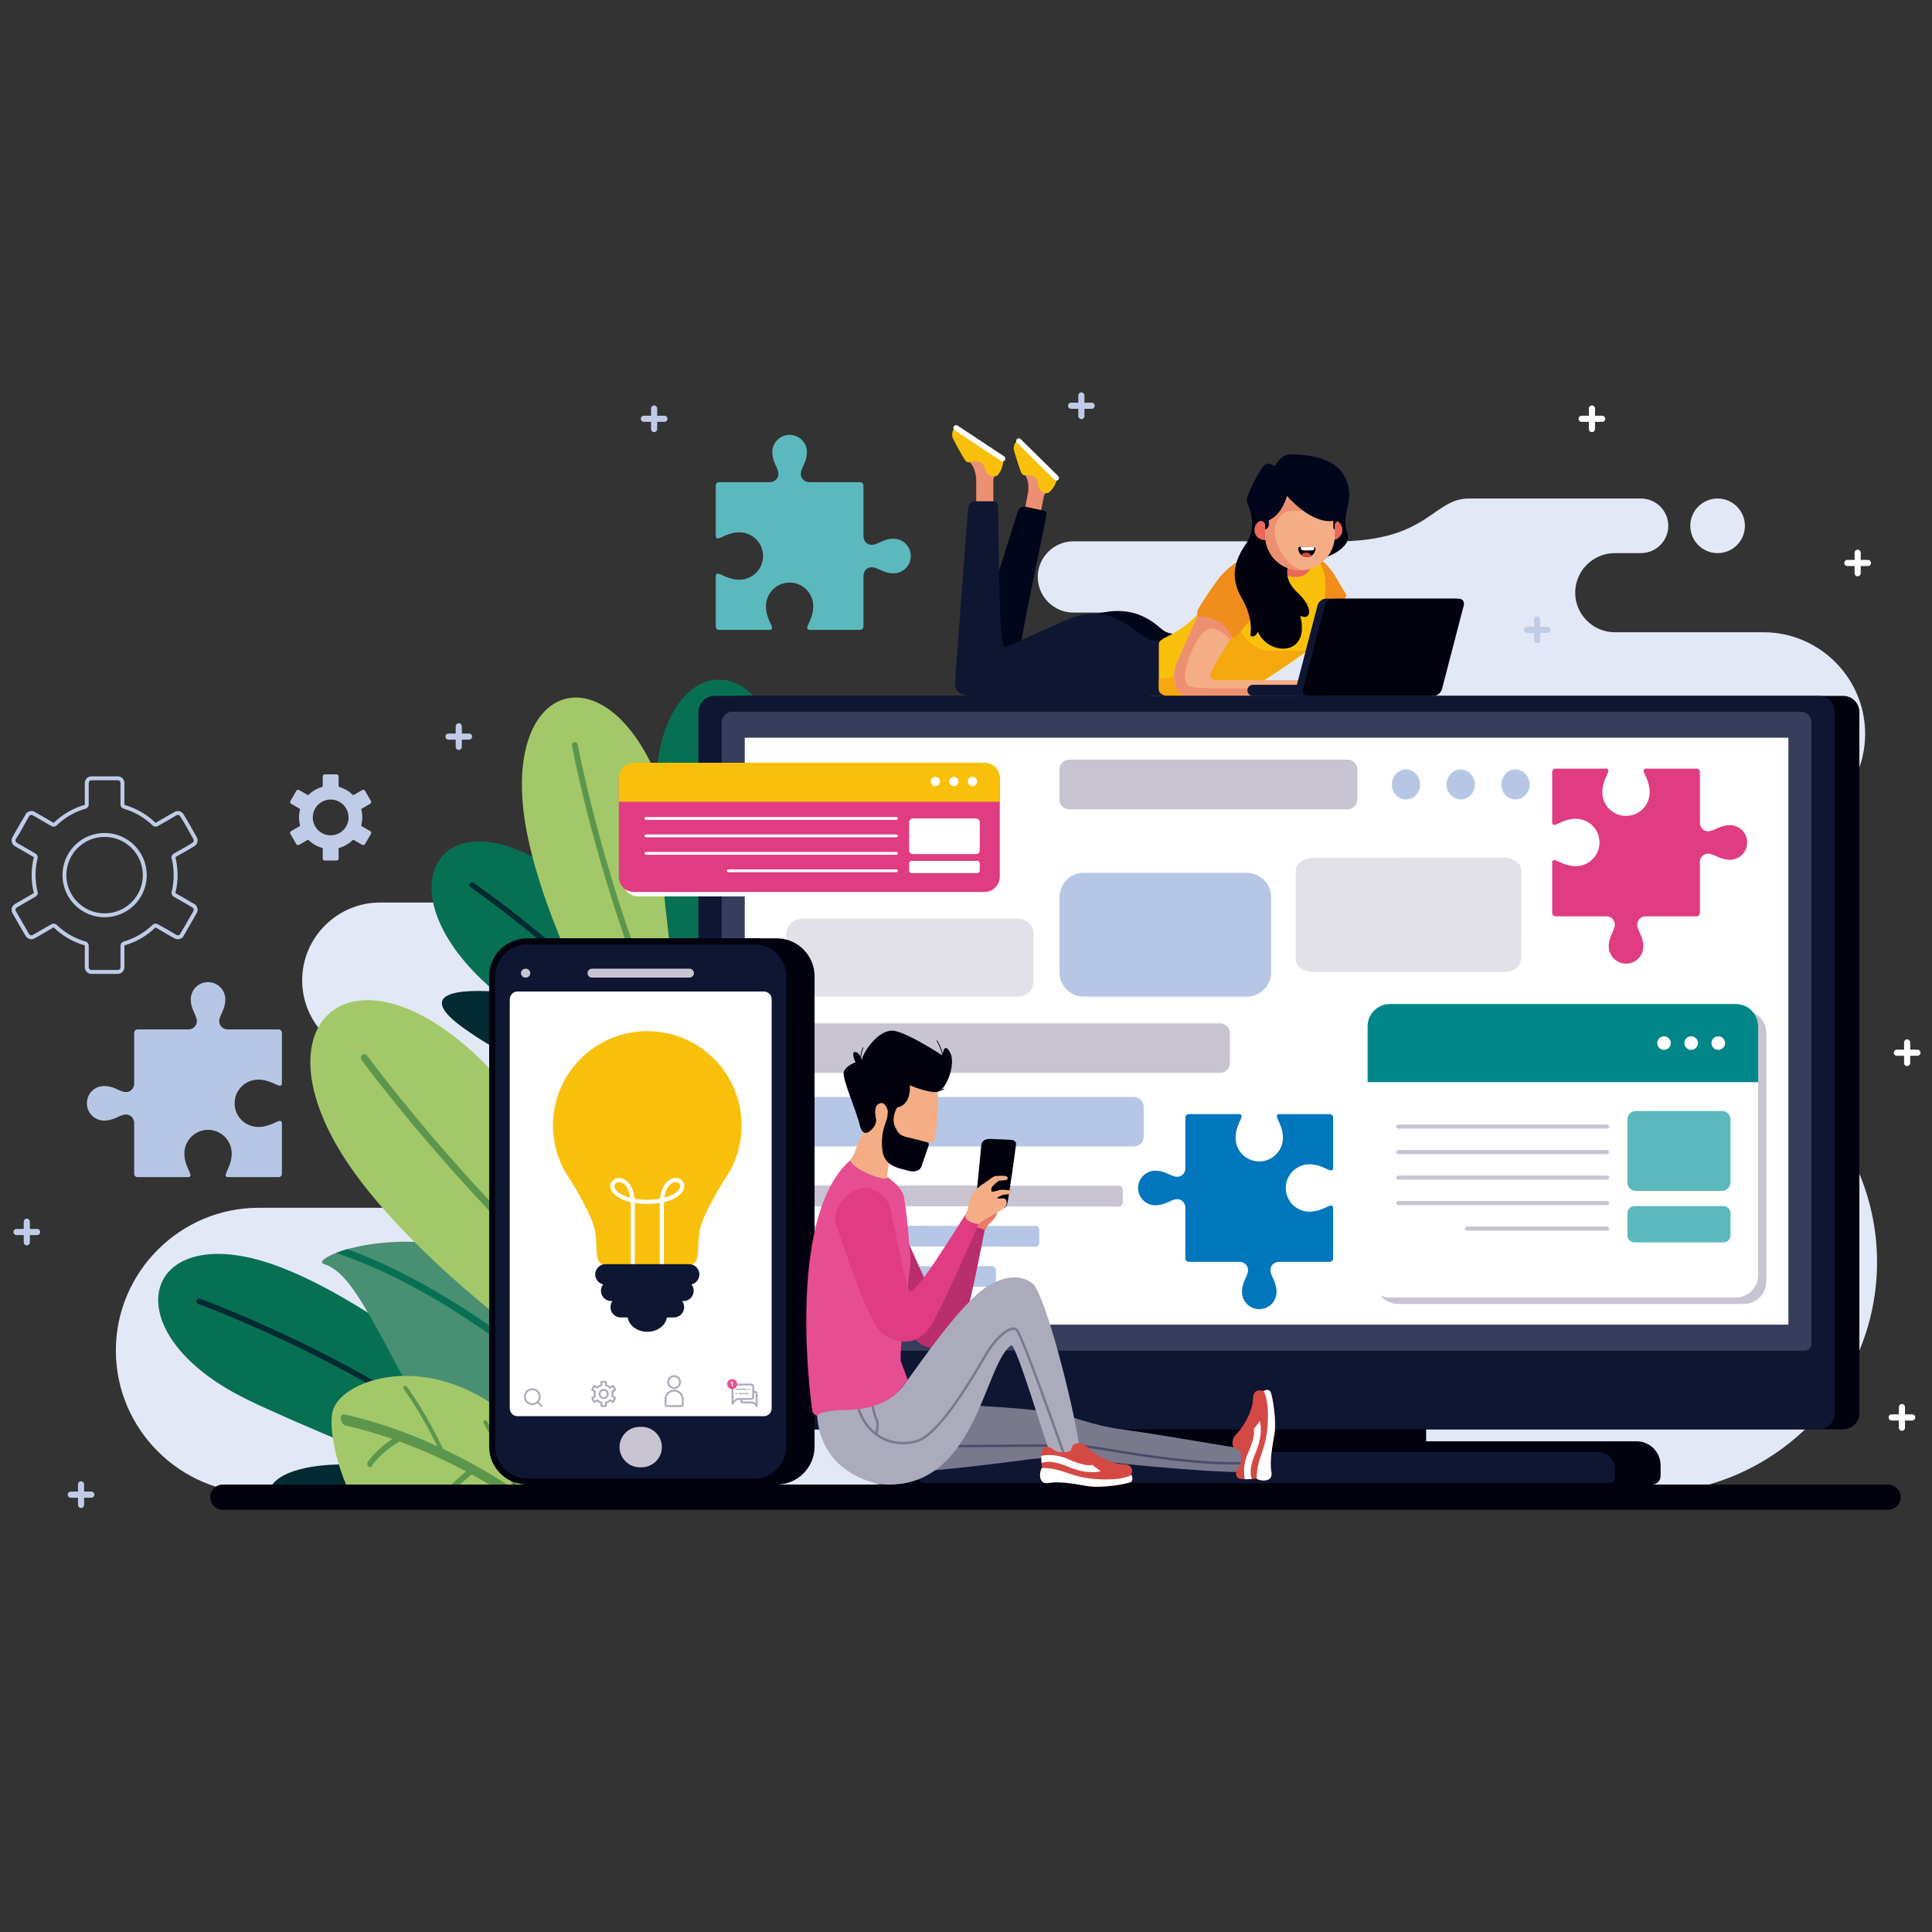 <?xml version="1.0" encoding="utf-8"?>
<!-- Generator: Adobe Illustrator 25.1.0, SVG Export Plug-In . SVG Version: 6.00 Build 0)  -->
<svg  x="0px" y="0px" viewBox="0 0 3710 3710" enable-background="new 0 0 3710 3710" xml:space="preserve">
<rect x="0" y="0" width="3710" height="3710" fill="#333333" stroke="none"/>
<g>
	<g>
		<path fill-rule="evenodd" clip-rule="evenodd" fill="#E2E8F5" d="M766.748,2319.308H503.705h-7.097
			c-150.776,0-274.134,123.363-274.134,274.134l0,0c0,150.776,123.358,274.14,274.134,274.14h1095.45h137.834h1430.669
			c244.144,0,443.9-199.762,443.9-443.906l0,0c0-244.149-199.756-443.9-443.9-443.9l0,0c-103.233,0-187.689-84.467-187.689-187.695
			l0,0c0-103.228,84.456-187.692,187.689-187.692h225.886c107.334,0,195.142-87.808,195.142-195.142l0,0
			c0-107.328-87.808-195.139-195.142-195.139h-285.639c-41.782,0-75.969-34.184-75.969-75.966l0,0
			c0-41.782,34.187-75.972,75.969-75.972h50.354c28.834,0,52.428-23.591,52.428-52.429v-0.005c0-28.837-23.599-52.429-52.428-52.429
			h-188.719c0,0-72.107,0-141.69,0c-69.588,0-77.338,82.202-253.108,82.202c-271.715,0-234.733,0-506.449,0
			c-37.623,0-68.416,30.797-68.416,68.418l0,0c0,37.624,30.792,68.421,68.416,68.421h65.705c54.523,0,99.133,44.61,99.133,99.125
			v0.005c0,54.513-44.61,99.13-99.133,99.13h-98.873c-267.016,0-304.727,69.778-351.493,208.562
			c-46.766,138.789-289.644,149.978-289.644,149.978h-657.25c-82.164,0-149.389,67.228-149.389,149.387v0.005
			c0,82.159,67.225,149.387,149.389,149.387h37.107c79.03,0,143.692,64.665,143.692,143.69l0,0
			C910.44,2254.654,845.778,2319.308,766.748,2319.308L766.748,2319.308z M3298.294,1062.171c-28.957,0-52.434-23.472-52.434-52.429
			c0-28.962,23.477-52.433,52.434-52.433c28.956,0,52.434,23.472,52.434,52.433
			C3350.728,1038.699,3327.25,1062.171,3298.294,1062.171z"/>
		<g>
			<path fill-rule="evenodd" clip-rule="evenodd" fill="#BFCCE8" d="M258.105,1623.273c-7.445-7.442-16.359-13.449-26.288-17.565
				c-9.548-3.952-19.995-6.137-30.93-6.137c-10.938,0-21.385,2.185-30.933,6.142c-9.924,4.111-18.844,10.118-26.283,17.56
				c-7.442,7.445-13.455,16.359-17.565,26.289c-3.952,9.542-6.137,19.99-6.137,30.927c0,10.935,2.185,21.387,6.137,30.93
				c4.111,9.93,10.124,18.844,17.565,26.288c7.439,7.437,16.35,13.449,26.272,17.555c9.545,3.962,20,6.143,30.943,6.143
				c10.934,0,21.387-2.18,30.93-6.137c9.924-4.111,18.844-10.124,26.288-17.56c7.442-7.445,13.449-16.364,17.561-26.288
				c3.957-9.543,6.137-19.995,6.137-30.93c0-10.937-2.18-21.384-6.137-30.927C271.555,1639.632,265.548,1630.718,258.105,1623.273
				L258.105,1623.273z M228.979,1612.617c8.957,3.713,17.038,9.171,23.822,15.955c6.784,6.79,12.242,14.874,15.955,23.827
				c3.578,8.636,5.551,18.125,5.551,28.089c0,9.967-1.973,19.457-5.551,28.092c-3.713,8.953-9.171,17.043-15.955,23.822
				c-6.779,6.785-14.865,12.248-23.822,15.956c-8.635,3.578-18.125,5.551-28.091,5.551c-9.959,0-19.443-1.973-28.074-5.551
				c-8.97-3.708-17.059-9.171-23.843-15.956c-6.779-6.779-12.243-14.868-15.951-23.822c-3.575-8.635-5.551-18.125-5.551-28.092
				c0-9.964,1.976-19.453,5.551-28.089c3.708-8.953,9.166-17.037,15.951-23.827c6.784-6.784,14.873-12.242,23.827-15.955
				c8.635-3.575,18.119-5.546,28.089-5.546C210.854,1607.071,220.344,1609.042,228.979,1612.617L228.979,1612.617z
				 M237.925,1553.075c5.063,1.461,10.041,3.247,14.91,5.318c4.941,2.1,9.726,4.501,14.319,7.153
				c4.676,2.706,9.179,5.694,13.494,8.941c4.337,3.273,8.453,6.787,12.325,10.521c1.376,1.324,3.087,2.098,4.843,2.31
				c1.795,0.22,3.657-0.148,5.278-1.087c11.879-6.853,24.376-13.643,36.016-20.793c0.557-0.294,1.156-0.475,1.745-0.538
				c0.674-0.074,1.348-0.027,1.986,0.154c0.663,0.175,1.286,0.475,1.82,0.883c0.52,0.395,0.968,0.899,1.313,1.496
				c8.667,13.107,17.356,30.038,25.379,43.938c0.344,0.594,0.554,1.234,0.633,1.867c0.085,0.668,0.029,1.365-0.148,2.044
				c-0.18,0.658-0.48,1.281-0.889,1.817c-0.395,0.517-0.899,0.971-1.496,1.316c-10.693,7.071-24.458,14.139-35.791,20.684
				c-1.663,0.952-2.88,2.379-3.572,4.007c-0.239,0.568-0.419,1.156-0.533,1.766l-0.74,0.244l0.827,3.337
				c0.65,2.628,1.218,5.254,1.703,7.869c0.464,2.544,0.867,5.206,1.207,7.98c0.329,2.706,0.578,5.395,0.734,8.05
				c0.159,2.594,0.239,5.312,0.239,8.137c0,2.827-0.08,5.54-0.239,8.132c-0.156,2.652-0.406,5.342-0.734,8.057
				c-0.339,2.774-0.742,5.432-1.212,7.977c-0.48,2.613-1.047,5.244-1.7,7.872c-0.48,1.947-0.242,3.901,0.538,5.583
				c0.777,1.682,2.109,3.092,3.83,3.975l31.701,18.295l-0.016,0.016l3.758,2.169c0.597,0.345,1.101,0.793,1.496,1.313
				c0.408,0.533,0.708,1.156,0.889,1.82c0.178,0.679,0.234,1.376,0.148,2.045c-0.079,0.634-0.289,1.273-0.633,1.867l-23.467,40.661
				l-0.01-0.005l-1.902,3.283c-0.345,0.596-0.793,1.1-1.313,1.496c-0.533,0.403-1.156,0.708-1.82,0.883
				c-0.674,0.18-1.368,0.233-2.037,0.148c-0.628-0.079-1.262-0.289-1.854-0.628c-11.357-7.134-24.161-13.943-35.876-20.703
				c-1.671-0.952-3.503-1.284-5.238-1.08c-1.801,0.22-3.509,1.008-4.851,2.292l-0.013,0.016c-3.872,3.734-7.994,7.254-12.33,10.521
				c-4.31,3.247-8.813,6.236-13.484,8.936c-4.625,2.673-9.444,5.084-14.422,7.193c-4.886,2.077-9.954,3.877-15.179,5.378
				c-1.84,0.525-3.365,1.621-4.44,3.045c-1.087,1.435-1.71,3.236-1.71,5.113l-0.016,41.363c0,0.695-0.133,1.358-0.382,1.947
				c-0.255,0.61-0.645,1.183-1.13,1.665c-0.467,0.483-1.042,0.87-1.671,1.13c-0.594,0.245-1.247,0.382-1.944,0.382h-50.757
				c-0.695,0-1.352-0.138-1.947-0.382c-0.623-0.265-1.199-0.647-1.671-1.119c-0.48-0.493-0.87-1.066-1.122-1.676
				c-0.251-0.589-0.385-1.252-0.385-1.947v-41.363c0-1.971-0.689-3.793-1.84-5.249c-1.17-1.488-2.814-2.57-4.692-3.013
				c-5.063-1.459-10.041-3.238-14.905-5.31c-4.944-2.106-9.729-4.501-14.33-7.158c-4.668-2.7-9.174-5.689-13.484-8.941
				c-4.342-3.262-8.458-6.782-12.333-10.521c-1.432-1.38-3.243-2.151-5.1-2.321c-1.886-0.175-3.817,0.284-5.443,1.361l-35.412,20.44
				c-0.583,0.339-1.228,0.549-1.87,0.628c-0.669,0.085-1.369,0.032-2.048-0.148c-0.658-0.176-1.281-0.48-1.82-0.883
				c-0.514-0.396-0.962-0.9-1.307-1.496c-8.415-14.675-16.958-29.278-25.378-43.949c-0.345-0.589-0.549-1.228-0.634-1.865
				c-0.085-0.666-0.029-1.363,0.148-2.037c0.18-0.669,0.48-1.292,0.883-1.824c0.39-0.531,0.883-0.973,1.467-1.308l35.826-20.684
				c1.663-0.952,2.875-2.374,3.568-4.007c0.191-0.437,0.339-0.891,0.451-1.361l0.936-0.185l-0.941-3.801
				c-0.645-2.626-1.217-5.254-1.697-7.864c-0.464-2.549-0.872-5.212-1.207-7.986c-0.329-2.71-0.578-5.405-0.737-8.057
				c-0.156-2.591-0.236-5.305-0.236-8.132c0-2.824,0.08-5.535,0.236-8.129c0.159-2.652,0.408-5.342,0.732-8.047
				c0.344-2.809,0.747-5.482,1.212-8.007c0.486-2.61,1.048-5.233,1.697-7.853c0.483-1.955,0.244-3.915-0.533-5.596
				c-0.791-1.674-2.117-3.085-3.814-3.957l-35.475-20.485c-0.589-0.329-1.083-0.777-1.483-1.307
				c-0.403-0.517-0.703-1.146-0.883-1.825c-0.178-0.673-0.234-1.371-0.148-2.037c0.085-0.636,0.289-1.281,0.634-1.87
				c8.659-12.887,17.337-30.094,25.378-43.944c0.345-0.597,0.793-1.101,1.307-1.496c0.539-0.403,1.162-0.708,1.82-0.883
				c0.679-0.183,1.379-0.239,2.042-0.154c0.623,0.079,1.262,0.289,1.87,0.644l35.847,20.687c1.684,0.989,3.581,1.313,5.374,1.069
				c1.801-0.244,3.517-1.074,4.843-2.39c3.896-3.753,7.999-7.248,12.274-10.468c4.259-3.206,8.749-6.18,13.444-8.895
				c4.625-2.668,9.444-5.079,14.417-7.193c4.885-2.077,9.954-3.878,15.173-5.374c1.841-0.525,3.368-1.62,4.445-3.047
				c1.087-1.438,1.71-3.233,1.71-5.111l0.016-41.364c0-0.697,0.133-1.355,0.38-1.944c0.257-0.615,0.647-1.182,1.132-1.668
				c0.467-0.483,1.042-0.872,1.665-1.132c0.594-0.249,1.252-0.382,1.947-0.382h50.757c0.697,0,1.35,0.133,1.944,0.382
				c0.629,0.26,1.204,0.65,1.676,1.124c0.928,0.936,1.507,2.22,1.507,3.62v41.364c0,1.976,0.684,3.803,1.822,5.249
				C234.403,1551.553,236.047,1552.64,237.925,1553.075L237.925,1553.075z M255.764,1551.513c5.214,2.22,10.275,4.75,15.139,7.564
				c4.962,2.872,9.728,6.026,14.258,9.442c4.54,3.429,8.885,7.134,12.996,11.102c0.159,0.149,0.355,0.239,0.568,0.26
				c0.22,0.029,0.44-0.011,0.626-0.117c12.046-6.954,24.116-13.887,36.149-20.878c1.432-0.772,2.968-1.247,4.525-1.421
				c1.602-0.186,3.217-0.055,4.755,0.355c1.581,0.422,3.092,1.156,4.424,2.175c1.284,0.976,2.395,2.214,3.244,3.692
				c8.731,14.144,17.027,29.468,25.379,43.936c0.848,1.472,1.366,3.061,1.572,4.676c0.21,1.666,0.093,3.342-0.331,4.92
				c-0.419,1.581-1.156,3.087-2.175,4.419c-0.976,1.289-2.215,2.395-3.692,3.249c-11.524,7.119-24.026,13.874-35.82,20.679
				c-0.186,0.109-0.324,0.279-0.404,0.47c-0.085,0.199-0.111,0.424-0.061,0.628l0.828,3.342l-0.048,0.021
				c0.358,1.621,0.692,3.273,1.002,4.949c0.523,2.861,0.958,5.686,1.292,8.449c0.335,2.745,0.594,5.578,0.769,8.487
				c0.173,2.923,0.263,5.787,0.263,8.577c0,2.787-0.09,5.647-0.263,8.564c-0.175,2.92-0.435,5.753-0.769,8.503
				c-0.334,2.758-0.774,5.583-1.297,8.445c-0.525,2.851-1.122,5.623-1.788,8.307c-0.053,0.225-0.024,0.456,0.071,0.655
				c0.098,0.22,0.255,0.39,0.443,0.483c13.16,7.031,26.527,15.298,39.539,22.814l-0.464,0.586l0.398,0.493
				c1.018,1.331,1.755,2.843,2.175,4.424c0.424,1.578,0.541,3.249,0.331,4.919c-0.207,1.613-0.724,3.204-1.578,4.671l-27.27,47.23
				l-0.504-0.3c-0.273,0.244-0.555,0.486-0.844,0.698c-1.331,1.018-2.843,1.759-4.424,2.18c-1.573,0.419-3.244,0.541-4.909,0.327
				c-1.568-0.202-3.114-0.695-4.551-1.499c-11.927-6.331-24.212-13.977-35.99-20.777c-0.175-0.096-0.385-0.13-0.6-0.106
				c-0.217,0.026-0.427,0.119-0.589,0.271c-4.105,3.96-8.449,7.667-12.99,11.089c-4.525,3.413-9.285,6.566-14.242,9.437
				c-4.902,2.832-9.994,5.376-15.242,7.606c-5.214,2.214-10.577,4.121-16.053,5.691c-0.221,0.066-0.401,0.191-0.52,0.35
				c-0.141,0.191-0.221,0.406-0.204,0.61v41.363c0,1.692-0.345,3.32-0.968,4.811c-0.644,1.56-1.586,2.949-2.753,4.1
				c-1.165,1.162-2.551,2.1-4.087,2.742c-1.493,0.626-3.124,0.965-4.814,0.965h-50.757c-1.687,0-3.318-0.339-4.816-0.965
				c-1.531-0.642-2.923-1.581-4.1-2.742c-1.151-1.151-2.09-2.54-2.74-4.1c-0.618-1.49-0.962-3.119-0.962-4.811v-41.363
				c0-0.249-0.074-0.47-0.204-0.624c-0.125-0.167-0.324-0.294-0.557-0.345l-0.167-0.061c-5.506-1.586-10.829-3.488-15.945-5.662
				c-5.217-2.22-10.277-4.75-15.144-7.566c-4.96-2.87-9.72-6.023-14.25-9.437c-4.543-3.427-8.89-7.137-13.006-11.105
				c-0.17-0.169-0.38-0.26-0.589-0.278c-0.221-0.021-0.449,0.034-0.642,0.164l-35.817,20.674c-1.475,0.854-3.058,1.365-4.655,1.568
				c-1.665,0.214-3.336,0.092-4.915-0.327c-1.586-0.422-3.098-1.156-4.424-2.18c-1.252-0.947-2.345-2.154-3.188-3.58
				c-9.41-15.136-18.3-31.709-27.275-47.246l0.48-0.289c-0.09-0.395-0.162-0.798-0.21-1.193c-0.215-1.666-0.096-3.337,0.324-4.909
				c0.424-1.586,1.161-3.098,2.18-4.424c0.979-1.283,2.214-2.4,3.682-3.244l35.83-20.684c0.186-0.103,0.324-0.273,0.404-0.464
				c0.085-0.204,0.111-0.43,0.055-0.647l-0.928-3.787l0.056-0.011c-0.318-1.472-0.624-2.973-0.904-4.495
				c-0.523-2.859-0.963-5.681-1.297-8.45c-0.334-2.745-0.589-5.583-0.761-8.497c-0.175-2.923-0.27-5.782-0.27-8.569
				c0-2.79,0.095-5.649,0.27-8.566c0.172-2.915,0.427-5.753,0.761-8.516c0.334-2.74,0.769-5.559,1.297-8.447
				c0.525-2.843,1.124-5.612,1.788-8.29c0.055-0.215,0.018-0.451-0.069-0.663c-0.096-0.196-0.255-0.366-0.462-0.464l-35.781-20.66
				c-1.475-0.857-2.713-1.965-3.676-3.249c-1.018-1.342-1.756-2.848-2.175-4.413c-0.419-1.573-0.539-3.244-0.324-4.909
				c0.199-1.568,0.697-3.114,1.512-4.565c8.524-15.796,18.303-31.725,27.323-47.352l0.509,0.31c0.276-0.249,0.555-0.49,0.849-0.708
				c1.326-1.018,2.838-1.753,4.424-2.175c1.573-0.419,3.244-0.544,4.909-0.331c1.618,0.207,3.204,0.719,4.655,1.549l2.65,1.519
				l-0.008,0.032l33.229,19.175c0.196,0.117,0.424,0.156,0.634,0.127c0.215-0.027,0.414-0.13,0.57-0.281l0.085-0.09
				c4.071-3.915,8.4-7.607,12.975-11.049c4.546-3.419,9.28-6.562,14.178-9.394c4.902-2.83,9.983-5.374,15.231-7.604
				c5.219-2.214,10.583-4.121,16.057-5.697c0.215-0.061,0.398-0.186,0.517-0.35c0.141-0.186,0.225-0.4,0.21-0.605v-41.364
				c0-1.689,0.344-3.32,0.962-4.814c0.65-1.557,1.589-2.949,2.761-4.1c1.156-1.161,2.549-2.1,4.079-2.745
				c1.499-0.618,3.13-0.963,4.816-0.963h50.757c1.69,0,3.321,0.345,4.814,0.963c1.536,0.644,2.922,1.583,4.1,2.745
				c2.286,2.283,3.708,5.443,3.708,8.914v41.364c0,0.236,0.079,0.456,0.204,0.629c0.13,0.162,0.329,0.292,0.554,0.339l0.165,0.061
				C245.322,1547.437,250.65,1549.333,255.764,1551.513z"/>
			<path fill-rule="evenodd" clip-rule="evenodd" fill="#BFCCE8" d="M677.112,1613.41L677.112,1613.41L677.112,1613.41z
				 M659.258,1545.427c-6.217-6.217-14.799-10.057-24.288-10.057c-9.479,0-18.064,3.841-24.286,10.057
				c-6.212,6.217-10.057,14.807-10.057,24.286c0,9.484,3.846,18.069,10.057,24.286c6.222,6.217,14.804,10.057,24.286,10.057
				c9.489,0,18.072-3.84,24.288-10.057c6.214-6.217,10.063-14.802,10.063-24.286C669.32,1560.234,665.472,1551.643,659.258,1545.427
				L659.258,1545.427z M651.837,1511.386c4.761,1.379,9.275,3.31,13.462,5.734c4.299,2.485,8.262,5.477,11.813,8.9
				c0.69,0.669,1.721,0.761,2.514,0.302l15.961-9.208l0.085-0.056c0.913-0.499,1.955-0.589,2.907-0.334
				c0.984,0.266,1.862,0.9,2.406,1.835l0.069,0.111l11.227,19.446c0.538,0.939,0.647,2.021,0.385,3.01
				c-0.266,0.976-0.899,1.854-1.838,2.398l-0.109,0.066l-15.826,9.139c-0.833,0.477-1.212,1.443-0.997,2.324l0,0
				c0.583,2.355,1.027,4.781,1.331,7.259c0.294,2.416,0.445,4.891,0.445,7.4c0,2.514-0.151,4.984-0.445,7.4
				c-0.305,2.48-0.753,4.899-1.337,7.253c-0.238,0.982,0.244,1.971,1.117,2.395l15.826,9.134l-0.005,0.005
				c0.939,0.544,1.572,1.422,1.838,2.406c0.262,0.981,0.154,2.063-0.385,3.002l-11.291,19.557h-0.005
				c-0.544,0.936-1.422,1.57-2.406,1.835c-0.982,0.26-2.061,0.154-2.992-0.385l-0.122-0.064l-15.849-9.15
				c-0.828-0.475-1.846-0.324-2.504,0.305c-3.551,3.421-7.514,6.416-11.813,8.898c-4.212,2.44-8.757,4.387-13.55,5.758
				c-0.928,0.265-1.533,1.114-1.533,2.031v18.409c0,1.082-0.443,2.071-1.162,2.784c-0.713,0.716-1.703,1.162-2.79,1.162h-22.588
				c-1.083,0-2.066-0.445-2.785-1.162c-0.719-0.713-1.162-1.702-1.162-2.784v-18.409c0-0.997-0.695-1.833-1.623-2.055
				c-4.758-1.374-9.272-3.307-13.46-5.734c-4.299-2.482-8.266-5.477-11.807-8.898c-0.729-0.695-1.822-0.769-2.626-0.241l-15.85,9.15
				c-0.939,0.544-2.016,0.644-3.002,0.385c-0.979-0.266-1.857-0.9-2.4-1.835l-0.069-0.106l-11.232-19.456l0.005-0.005
				c-0.544-0.933-0.647-2.01-0.385-2.991c0.265-0.99,0.894-1.867,1.827-2.406l15.945-9.206c0.833-0.477,1.217-1.435,0.992-2.324
				h0.005c-0.578-2.36-1.029-4.779-1.331-7.259c-0.294-2.416-0.446-4.885-0.446-7.4c0-2.509,0.152-4.984,0.446-7.4
				c0.302-2.477,0.748-4.904,1.331-7.259c0.238-0.976-0.244-1.96-1.114-2.39l-15.828-9.139c-0.933-0.538-1.562-1.416-1.827-2.398
				c-0.262-0.984-0.159-2.066,0.385-3.005l0.066-0.114l11.224-19.448h0.005c0.544-0.936,1.421-1.57,2.4-1.835
				c0.986-0.26,2.063-0.154,3.002,0.379l-0.005,0.011l15.96,9.208c0.852,0.496,1.904,0.327,2.565-0.348
				c3.535-3.402,7.482-6.386,11.762-8.855c4.217-2.435,8.757-4.387,13.545-5.758c0.934-0.265,1.538-1.109,1.538-2.031v-18.404
				c0-1.087,0.443-2.074,1.162-2.788c0.719-0.719,1.702-1.164,2.785-1.164h22.588c1.087,0,2.077,0.445,2.79,1.164
				c0.719,0.714,1.162,1.7,1.162,2.788v18.404C650.217,1510.33,650.911,1511.169,651.837,1511.386z"/>
			<path fill-rule="evenodd" clip-rule="evenodd" fill="#BFCCE8" d="M45.584,2346.063c0-3.252,2.636-5.893,5.893-5.893
				c3.249,0,5.888,2.641,5.888,5.893v13.854h13.85c3.257,0,5.891,2.637,5.891,5.888c0,3.257-2.634,5.894-5.891,5.894h-13.85v13.855
				c0,3.246-2.639,5.883-5.888,5.883c-3.257,0-5.893-2.637-5.893-5.883v-13.855H31.732c-3.254,0-5.888-2.637-5.888-5.894
				c0-3.251,2.634-5.888,5.888-5.888h13.852V2346.063z"/>
			<path fill-rule="evenodd" clip-rule="evenodd" fill="#BFCCE8" d="M875.079,1394.74c0-3.254,2.639-5.893,5.893-5.893
				c3.251,0,5.891,2.639,5.891,5.893v13.85h13.85c3.254,0,5.893,2.639,5.893,5.891c0,3.249-2.639,5.888-5.893,5.888h-13.85v13.855
				c0,3.246-2.639,5.885-5.891,5.885c-3.254,0-5.893-2.639-5.893-5.885v-13.855h-13.85c-3.251,0-5.891-2.639-5.891-5.888
				c0-3.251,2.639-5.891,5.891-5.891h13.85V1394.74z"/>
			<path fill-rule="evenodd" clip-rule="evenodd" fill="#BFCCE8" d="M1250.253,784.456c0-3.252,2.639-5.893,5.893-5.893
				c3.251,0,5.885,2.641,5.885,5.893v13.85h13.854c3.255,0,5.893,2.633,5.893,5.891c0,3.254-2.639,5.887-5.893,5.887h-13.854v13.855
				c0,3.252-2.634,5.891-5.885,5.891c-3.255,0-5.893-2.639-5.893-5.891v-13.855h-13.85c-3.251,0-5.891-2.633-5.891-5.887
				c0-3.257,2.639-5.891,5.891-5.891h13.85V784.456z"/>
			<path fill-rule="evenodd" clip-rule="evenodd" fill="#BFCCE8" d="M2070.633,759.446c0-3.251,2.641-5.891,5.893-5.891
				c3.246,0,5.888,2.639,5.888,5.891v13.85h13.85c3.257,0,5.888,2.634,5.888,5.893c0,3.246-2.631,5.885-5.888,5.885h-13.85v13.855
				c0,3.249-2.642,5.888-5.888,5.888c-3.252,0-5.893-2.639-5.893-5.888v-13.855h-13.85c-3.251,0-5.893-2.639-5.893-5.885
				c0-3.26,2.641-5.893,5.893-5.893h13.85V759.446z"/>
			<path fill-rule="evenodd" clip-rule="evenodd" fill="#BFCCE8" d="M149.745,2850.407c0-3.251,2.639-5.888,5.891-5.888
				c3.254,0,5.888,2.636,5.888,5.888v13.855h13.855c3.251,0,5.89,2.641,5.89,5.893c0,3.252-2.639,5.893-5.89,5.893h-13.855v13.85
				c0,3.251-2.634,5.888-5.888,5.888c-3.251,0-5.891-2.636-5.891-5.888v-13.85h-13.85c-3.254,0-5.893-2.641-5.893-5.893
				c0-3.251,2.639-5.893,5.893-5.893h13.85V2850.407z"/>
			<path fill-rule="evenodd" clip-rule="evenodd" fill="#BFCCE8" d="M2946.042,1189.645c0-3.254,2.631-5.893,5.883-5.893
				c3.257,0,5.893,2.639,5.893,5.893v13.85h13.854c3.247,0,5.888,2.634,5.888,5.891c0,3.254-2.641,5.888-5.888,5.888h-13.854v13.855
				c0,3.251-2.637,5.885-5.893,5.885c-3.251,0-5.883-2.634-5.883-5.885v-13.855h-13.855c-3.257,0-5.893-2.634-5.893-5.888
				c0-3.257,2.636-5.891,5.893-5.891h13.855V1189.645z"/>
			<path fill-rule="evenodd" clip-rule="evenodd" fill="#FFFFFF" d="M3051.089,784.456c0-3.252,2.636-5.893,5.888-5.893
				s5.888,2.641,5.888,5.893v13.85h13.855c3.246,0,5.888,2.633,5.888,5.891c0,3.254-2.642,5.887-5.888,5.887h-13.855v13.855
				c0,3.252-2.636,5.891-5.888,5.891s-5.888-2.639-5.888-5.891v-13.855h-13.85c-3.262,0-5.893-2.633-5.893-5.887
				c0-3.257,2.631-5.891,5.893-5.891h13.85V784.456z"/>
			<path fill-rule="evenodd" clip-rule="evenodd" fill="#FFFFFF" d="M3561.326,1061.359c0-3.249,2.636-5.888,5.888-5.888
				c3.251,0,5.888,2.639,5.888,5.888v13.847h13.855c3.251,0,5.888,2.641,5.888,5.893c0,3.251-2.636,5.893-5.888,5.893h-13.855
				v13.847c0,3.26-2.637,5.893-5.888,5.893c-3.251,0-5.888-2.634-5.888-5.893v-13.847h-13.854c-3.252,0-5.888-2.641-5.888-5.893
				c0-3.252,2.636-5.893,5.888-5.893h13.854V1061.359z"/>
			<path fill-rule="evenodd" clip-rule="evenodd" fill="#FFFFFF" d="M3646.365,2702.124c0-3.262,2.631-5.893,5.888-5.893
				c3.251,0,5.888,2.631,5.888,5.893v13.844h13.85c3.257,0,5.893,2.636,5.893,5.888c0,3.257-2.636,5.893-5.893,5.893h-13.85v13.85
				c0,3.251-2.636,5.893-5.888,5.893c-3.257,0-5.888-2.641-5.888-5.893v-13.85h-13.855c-3.251,0-5.888-2.636-5.888-5.893
				c0-3.251,2.636-5.888,5.888-5.888h13.855V2702.124z"/>
			<path fill-rule="evenodd" clip-rule="evenodd" fill="#FFFFFF" d="M3656.37,2001.795c0-3.251,2.636-5.888,5.888-5.888
				c3.251,0,5.887,2.636,5.887,5.888v13.85H3682c3.247,0,5.888,2.636,5.888,5.893c0,3.246-2.641,5.888-5.888,5.888h-13.855v13.855
				c0,3.251-2.636,5.887-5.887,5.887c-3.252,0-5.888-2.636-5.888-5.887v-13.855h-13.85c-3.257,0-5.893-2.642-5.893-5.888
				c0-3.257,2.636-5.893,5.893-5.893h13.85V2001.795z"/>
		</g>
	</g>
	<path fill-rule="evenodd" clip-rule="evenodd" fill="#01020E" d="M3625.594,2899.207H427.874c-13.316,0-24.206-10.895-24.206-24.22
		l0,0c0-13.314,10.89-24.209,24.206-24.209h3197.72c13.319,0,24.204,10.895,24.204,24.209l0,0
		C3649.797,2888.312,3638.913,2899.207,3625.594,2899.207z"/>
	<g>
		<g>
			<path fill-rule="evenodd" clip-rule="evenodd" fill="#012A33" d="M1207.404,2103.559
				c-83.671-13.595-201.833-47.172-316.779-129.113c-162.881-116.113,179.781-76.574,458.798,17.143l-107.824,95.861
				L1207.404,2103.559z"/>
			<g>
				<path fill-rule="evenodd" clip-rule="evenodd" fill="#077053" d="M925.354,1881.476
					c55.141,52.667,199.348,157.682,339.192,269.524l153.312,60.083l30.174-93.85c-107.182-172.827-250.336-349.884-375.293-440.238
					C853.506,1518.491,731.837,1696.656,925.354,1881.476z"/>
				<path fill-rule="evenodd" clip-rule="evenodd" fill="#012A33" d="M1419.348,2206.437
					c-176.078-282.123-509.196-510.743-510.409-511.581c-2.374-1.647-5.509-0.947-6.986,1.562c-1.475,2.51-0.748,5.878,1.628,7.525
					c1.201,0.833,328.986,225.809,504.288,503.227l9.988,3.915L1419.348,2206.437z"/>
			</g>
			<g>
				<path fill-rule="evenodd" clip-rule="evenodd" fill="#A3C869" d="M1273.531,1522.159
					c26.427,75.282,65.133,251.975,111.405,434.851c-23.408,73.911-71.662,136.826-134.653,179.112
					c-108.888-173.341-203.687-372.244-236.606-528.144C949.255,1302.824,1172.9,1235.567,1273.531,1522.159z"/>
				<path fill-rule="evenodd" clip-rule="evenodd" fill="#5C964D" d="M1316.905,2077.546
					c-152.336-291.93-218.245-643.813-218.526-645.28c-0.629-3.281,1.342-6.501,4.397-7.182c3.048-0.684,6.037,1.422,6.66,4.7
					c0.279,1.456,65.445,349.26,215.378,638.379C1322.231,2071.335,1319.6,2074.47,1316.905,2077.546z"/>
			</g>
			<g>
				<path fill-rule="evenodd" clip-rule="evenodd" fill="#077053" d="M1258.966,1524.658c0.369,76.25,24.864,252.951,41.432,431.255
					l63.164,152.065l88.506-43.427c50.004-197.115,78.09-423.067,56.393-575.735
					C1470.392,1220.975,1257.682,1257.066,1258.966,1524.658z"/>
				<path fill-rule="evenodd" clip-rule="evenodd" fill="#012A33" d="M1367.944,2105.824
					c80.865-322.579,14.202-721.066,13.969-722.522c-0.464-2.854-3.143-4.62-5.973-3.941c-2.832,0.671-4.753,3.54-4.286,6.394
					c0.236,1.443,65.811,393.56-12.208,712.314l4.116,9.909L1367.944,2105.824z"/>
			</g>
		</g>
		<g>
			<g>
				<path fill-rule="evenodd" clip-rule="evenodd" fill="#077053" d="M448.145,2673.729
					c67.341,37.491,234.325,103.329,399.609,177.049h171.771l4.466-78.574c-150.005-142.936-336.55-280.833-482.937-337.893
					C284.243,2334.213,209.942,2541.094,448.145,2673.729z"/>
				<path fill-rule="evenodd" clip-rule="evenodd" fill="#012A33" d="M1000.442,2850.778
					c-246.366-222.995-614.944-356.358-616.326-356.867c-2.764-1.013-5.673,0.478-6.485,3.331c-0.814,2.854,0.766,5.988,3.535,7.007
					c1.352,0.493,359.68,130.147,603.858,346.529H1000.442z"/>
			</g>
			<path fill-rule="evenodd" clip-rule="evenodd" fill="#012A33" d="M522.915,2850.778c31.37-42.456,170.371-60.056,371.432,0
				H522.915z"/>
			<g>
				<path fill-rule="evenodd" clip-rule="evenodd" fill="#498F73" d="M936.792,2850.778
					c-53.377-44.865-108.201-102.804-144.933-172.413c-94.765-179.584-124.225-236.171-170.418-251.331
					c-39.891-13.092,305.07-161.677,631.264,187.116c-11.391,79.969-55.248,165.798-165.95,236.628H936.792z"/>
				<path fill-rule="evenodd" clip-rule="evenodd" fill="#077053" d="M667.034,2398.746
					c187.58,68.681,374.914,212.089,528.146,354.029c-2.678,3.585-5.463,7.16-8.357,10.725
					c-156.998-145.573-349.86-292.567-541.386-357.572C651.665,2403.494,658.897,2401.059,667.034,2398.746z"/>
			</g>
			<g>
				<path fill-rule="evenodd" clip-rule="evenodd" fill="#A3C869" d="M930.819,2042.363
					c55.123,55.255,153.985,179.224,267.109,317.396c0.027,0.037,115.102,184.512,20.921,356.219
					c-206.029-130.731-409.396-295.479-524.903-445.985C465.999,1972.976,673.29,1784.213,930.819,2042.363z"/>
				<path fill-rule="evenodd" clip-rule="evenodd" fill="#5C964D" d="M1253.072,2611.673
					c-310.384-236.771-557.45-574.419-558.503-575.846c-2.379-3.23-1.915-7.728,1.032-10.051c2.949-2.334,7.275-1.597,9.654,1.633
					c1.037,1.406,244.115,333.58,549.515,568.431C1254.33,2601.097,1253.786,2606.364,1253.072,2611.673z"/>
			</g>
			<g>
				<path fill-rule="evenodd" clip-rule="evenodd" fill="#A3C869" d="M1101.747,2840.748
					c-39.183-46.737-90.524-98.985-151.853-141.547c-148.951-103.35-296.954-45.347-311.087,10.582
					c-5.766,22.819-0.645,76.643,25.612,140.996h422.256C1091.844,2847.463,1096.862,2844.126,1101.747,2840.748z"/>
				<path fill-rule="evenodd" clip-rule="evenodd" fill="#5C964D" d="M992.231,2850.778
					c-13.242-33.142-37.099-89.989-56.582-120.775c-1.66-2.631-4.334-3.602-5.97-2.164c-1.637,1.443-1.613,4.747,0.048,7.383
					c18.374,29.036,41.026,82.69,54.205,115.556H992.231L992.231,2850.778z M973.96,2850.778h-34.208
					c-11.087-6.62-22.427-13.128-34.017-19.494c-4.864,3.915-12.77,10.513-22.485,19.494h-16.075
					c11.317-11.049,21.091-19.589,27.92-25.276c-39.918-21.35-82.642-40.933-127.862-57.377
					c-11.839,6.747-36.613,22.861-54.409,48.195c-1.318,1.883-3.947,1.517-5.872-0.833c-1.923-2.34-2.411-5.761-1.093-7.644
					c14.762-21.021,34.155-35.911,47.593-44.605c-28.93-9.993-58.825-18.698-89.651-25.71c-4.639-1.055-8.85-6.704-9.399-12.629
					c-0.555-5.926,2.764-9.882,7.405-8.832c63.284,14.406,122.822,35.751,177.985,61.069
					c-32.616-66.808-63.238-107.477-63.334-107.604c-1.846-2.461-2.169-5.856-0.729-7.591c1.443-1.734,4.103-1.146,5.938,1.321
					c0.103,0.133,34.223,45.448,69.131,118.992C894.875,2803.129,936.044,2826.479,973.96,2850.778z"/>
			</g>
		</g>
	</g>
	<g>
		<path fill-rule="evenodd" clip-rule="evenodd" fill="#FFFFFF" d="M2567.725,1135.05l15.685,12.768c0,0,33.98,91.426,35.475,95.908
			c1.491,4.479-0.748,34.359-8.959,44.814c-8.221,10.458-29.879,8.216-32.123-1.496c-2.239-9.71-50.042-118.751-50.042-118.751
			L2567.725,1135.05z"/>
		<path fill-rule="evenodd" clip-rule="evenodd" fill="#01061B" d="M2269.381,1217.334c0,0-22.04,3.721-37.353-8.227
			c-15.309-11.953-59.748-59.38-150.872-21.289c-10.789,4.511-20.958,8.832-30.532,12.951
			c77.433-32.272,120.754,17.467,144.974,32.51c24.644,15.311,33.63,7.498,33.63,7.498l25.747,10.052c0,0,4.381-0.607,11.415-1.857
			L2269.381,1217.334z"/>
		<path fill-rule="evenodd" clip-rule="evenodd" fill="#F08D1B" d="M2499.426,1073.732l13.335-10.893
			c0,0,27.365,3.798,52.385,45.252c0,0,16.995,29.315,18.677,31.365c1.681,2.055,1.305,6.167,1.305,6.167
			s-24.458,33.237-51.346,32.115C2506.895,1176.617,2499.426,1073.732,2499.426,1073.732z"/>
		<path fill-rule="evenodd" clip-rule="evenodd" fill="#ED9072" d="M1905.996,970.09l1.501-7.464c0,0-0.01-37.348-0.01-41.459
			c0-1.286,0.923-3.795,2.217-6.734c2.806-6.408,7.357-14.858,7.872-17.168c0.743-3.357-4.111-17.546-5.978-21.283
			c-1.862-3.737-71.33-48.177-75.436-49.296c-4.105-1.122-5.601,8.593-1.864,15.685c3.732,7.094,31.736,49.673,33.979,53.407
			c2.238,3.732,6.35,15.309,6.35,26.137c0,10.832,0,48.548,0,48.548L1905.996,970.09z"/>
		<path fill-rule="evenodd" clip-rule="evenodd" fill="#F9C00B" d="M1915.703,912.768c0,0-5.968,5.227-16.613-0.933
			c-10.646-6.161-5.602-20.73-16.809-24.273c-11.203-3.551-19.287-0.024-19.287-0.024s-4.331,1.607-8.254-2.031
			c-3.92-3.641-25.203-43.135-25.951-46.496c-0.748-3.357-0.844-13.91,4.949-16.149c5.782-2.241,92.617,58.629,92.617,58.629
			S1928.593,897.176,1915.703,912.768z"/>
		<path fill-rule="evenodd" clip-rule="evenodd" fill="#FFFFFF" d="M1922.334,885.122c2.43,1.613,5.708,0.949,7.315-1.486
			c1.612-2.434,0.944-5.707-1.486-7.32l-89.272-59.019c-2.43-1.607-5.708-0.942-7.32,1.493c-1.61,2.429-0.947,5.708,1.488,7.312
			L1922.334,885.122z"/>
		<path fill-rule="evenodd" clip-rule="evenodd" fill="#ED9072" d="M1994.393,997.495l2.758-6.675c0,0,6.811-34.744,7.559-38.565
			c0.234-1.201,1.549-3.366,3.289-5.861c3.777-5.448,9.558-12.479,10.455-14.534c1.305-2.986-0.621-17.078-1.676-20.894
			c-1.056-3.811-57.558-57.836-61.181-59.626c-3.617-1.793-6.774,6.97-4.599,14.253c2.18,7.28,20.464,52.001,21.865,55.881
			c1.411,3.885,3.114,15.406,1.141,25.479c-1.984,10.073-8.869,45.164-8.869,45.164L1994.393,997.495z"/>
		<path fill-rule="evenodd" clip-rule="evenodd" fill="#F9C00B" d="M2013.881,945.939c0,0-6.509,3.771-15.282-3.902
			c-8.779-7.678-1.427-20.305-11.203-25.654c-9.776-5.341-17.945-3.535-17.945-3.535s-4.323,0.703-7.304-3.398
			c-2.981-4.108-15.579-44.726-15.654-47.994c-0.085-3.265,1.751-13.091,7.548-14.121c5.792-1.026,75.449,71.448,75.449,71.448
			S2028.718,933.784,2013.881,945.939z"/>
		<path fill-rule="evenodd" clip-rule="evenodd" fill="#FFFFFF" d="M2025.095,921.428c1.968,1.947,5.14,1.926,7.076-0.045
			c1.941-1.971,1.926-5.137-0.042-7.079l-72.283-71.198c-1.963-1.941-5.135-1.92-7.076,0.05c-1.941,1.965-1.915,5.137,0.053,7.079
			L2025.095,921.428z"/>
		<path fill-rule="evenodd" clip-rule="evenodd" fill="#01061B" d="M1957.544,1255.413c6.684-53.147,47.93-241.276,51.548-265.082
			c0,0,2.7-8.243-5.432-9.98c-8.142-1.729-36.621-7.797-36.621-7.797s-9.272,0.156-12.29,8.887
			c-3.013,8.728-62.56,197.338-84.689,273.299L1957.544,1255.413z"/>
		<path fill-rule="evenodd" clip-rule="evenodd" fill="#0E1632" d="M2051.001,1189.194c-71.259,30.683-109.238,50.23-121.093,53.524
			c-13.441,3.732-11.203-231.543-13.447-269.634c0,0,1.119-10.458-8.964-10.458c-10.083,0-36.032,0-36.032,0s-10.646,0-12.33,13.63
			c-1.676,13.635-25.209,335.174-25.209,335.174s-4.111,24.841,33.232,24.841c37.348,0,390.257,0,390.257,0l9.346-98.874
			c-7.033,1.244-11.41,1.857-11.41,1.857l-25.753-10.057c0,0-8.986,7.818-33.629-7.498
			C2171.75,1206.656,2128.429,1156.917,2051.001,1189.194z"/>
		<path fill-rule="evenodd" clip-rule="evenodd" fill="#F9C00B" d="M2529.13,1072.273c0,0,9.882,11.544,14.736,33.202
			c4.854,21.663-5.225,91.124-5.225,100.457c0,9.341-17.923,32.863-23.159,39.215c-5.23,6.349-98.963,70.209-118.377,79.17
			c-19.425,8.964-28.389,11.953-40.334,11.953c-11.951,0-115.587,0-115.587,0s-15.876-1.682-15.876-13.073
			c0-11.389,0-71.142,0-85.705c0-14.568,25.402-11.579,66.479-49.675c41.077-38.091,65.021-129.148,152.389-129.148
			C2444.176,1058.67,2510.47,1051.7,2529.13,1072.273z"/>
		<path fill-rule="evenodd" clip-rule="evenodd" fill="#F5A70E" d="M2510.29,1249.547c-20.899,16.104-96.03,66.851-113.184,74.77
			c-19.425,8.964-28.389,11.953-40.334,11.953c-11.951,0-115.587,0-115.587,0s-15.87-1.682-15.87-13.073v-19.766
			c27.731-0.562,45.262-10.964,45.262-10.964l30.086,23.891l15.043-95.134l11.648-79.663l0,0l47.649,31.874
			c0,0,2.212,9.29,6.195,30.532c3.978,21.238,27.874,45.58,56.2,45.58H2510.29z"/>
		<path fill-rule="evenodd" clip-rule="evenodd" fill="#E8685B" d="M2455.692,1044.804c0,11.569,0,24.36,0,32.518
			c0,18.051,12.481,30.691,29.344,30.691c0.806,0,1.612-0.034,2.419-0.098c0.812,0.064,1.623,0.098,2.429,0.098
			c16.863,0,29.339-12.64,29.339-30.691c0-8.158,0-20.949,0-32.518c-5.612-5.856-18.751-13.839-31.768-17.456
			C2474.448,1030.965,2461.309,1038.948,2455.692,1044.804z"/>
		<path fill-rule="evenodd" clip-rule="evenodd" fill="#F4AD85" d="M2325.003,1165.682l-25.753,18.03
			c0,0-37.354,83.925-41.464,93.632c-4.111,9.71-10.46,58.926,26.888,58.926c37.348,0,260.29,0,260.29,0s-6.72-30.168-35.099-30.168
			c-28.389,0-153.121,0-165.443,0c-12.322,0-17.552,1.49-20.167-7.843c-2.615-9.335,51.537-90.002,51.537-90.002L2325.003,1165.682z
			"/>
		<path fill-rule="evenodd" clip-rule="evenodd" fill="#ED9072" d="M2325.003,1165.682l-25.753,18.03
			c0,0-37.354,83.925-41.464,93.632c-4.111,9.71-10.46,58.926,26.888,58.926c37.348,0,260.29,0,260.29,0s-1.989-8.962-8.402-17.115
			c-46.069,1.268-225.849,5.792-249.374-0.308c-27.01-6.999-0.997-73.028,18.008-98.043c17.302-22.764,32.945-16.518,57.489,7.413
			c7.511-11.619,13.107-19.96,13.107-19.96L2325.003,1165.682z"/>
		<path fill-rule="evenodd" clip-rule="evenodd" fill="#F08D1B" d="M2417.946,1061.688c0,0-36.536,2.146-75.746,46.586
			c0,0-24.649,32.489-41.83,62.368c0,0-2.424,6.349-1.119,13.07c0,0,46.413-4.406,66.58,39.663c0,0,4.853,1.117,6.726,0.369
			c1.857-0.742,53.669-64.493,60.39-73.458C2439.667,1141.325,2468.077,1082.38,2417.946,1061.688z"/>
		<path fill-rule="evenodd" clip-rule="evenodd" fill="#0E1632" d="M2519.254,1336.271h-113.285
			c-5.835,0-10.614-4.777-10.614-10.622l0,0c0-5.837,4.779-10.617,10.614-10.617h113.285c5.845,0,10.619,4.779,10.619,10.617l0,0
			C2529.873,1331.494,2525.099,1336.271,2519.254,1336.271z"/>
		<path fill-rule="evenodd" clip-rule="evenodd" fill="#0E1632" d="M2746.1,1336.271H2497.76c-7.092,0-11.388-5.809-9.542-12.903
			l41.836-160.855c1.846-7.094,9.155-12.9,16.258-12.9h248.334c7.098,0,11.389,5.806,9.548,12.9l-41.836,160.855
			C2760.512,1330.462,2753.197,1336.271,2746.1,1336.271z"/>
		<path fill-rule="evenodd" clip-rule="evenodd" fill="#01020E" d="M2752.735,1336.271h-241.013c-7.098,0-11.384-5.809-9.543-12.903
			l41.836-160.855c1.846-7.094,9.166-12.9,16.253-12.9h241.013c7.092,0,11.389,5.806,9.548,12.9l-41.835,160.855
			C2767.147,1330.462,2759.828,1336.271,2752.735,1336.271z"/>
		<path fill-rule="evenodd" clip-rule="evenodd" fill="#01020E" d="M2397.62,971.761c0,0,17.875,39.499-4.583,71.94
			c-22.453,32.434-31.604,64.459-8.731,104.376c22.873,39.921,17.07,66.442,16.863,71.017c-0.207,4.575,9.564,5.612,14.348-6.029
			c20.385,47.267,101.462,47.779,81.411-30.033c-0.042-0.17-0.202-0.488-0.031-0.539c0.238-0.074,0.445,0.225,0.679,0.329
			c19.843,9.309,25.641-15.415-5.824-44.732c-38.127-35.515-12.885-68.023,1.596-92.054
			C2511.122,1016.537,2506.163,942.072,2397.62,971.761z"/>
		<path fill-rule="evenodd" clip-rule="evenodd" fill="#01020E" d="M2545.277,927.583l43.066,43.832c0,0-9.872,29.906-0.928,52.25
			c8.932,22.342-24.904,42.133-46.928,48.198C2518.464,1077.932,2545.277,927.583,2545.277,927.583z"/>
		<g>
			<path fill-rule="evenodd" clip-rule="evenodd" fill="#E8685B" d="M2425.86,998.224c-0.482,0.064-0.954,0.138-1.432,0.239
				l-0.016,0.005l0.005-0.005c-8.71,1.83-15.324,9.468-15.499,18.743c-0.202,10.781,8.37,19.692,19.149,19.891
				c10.783,0.21,19.69-8.368,19.902-19.149c0.112-6.264-2.731-11.898-7.251-15.555c0.493,5.764-0.424,12.898-7.776,13.617
				l0.207-11.261C2433.238,1000.19,2428.99,998.094,2425.86,998.224z"/>
			<path fill-rule="evenodd" clip-rule="evenodd" fill="#E8685B" d="M2560.813,998.224c0.477,0.064,0.955,0.138,1.427,0.239
				l0.021,0.005l-0.005-0.005c8.71,1.83,15.319,9.468,15.499,18.743c0.207,10.781-8.37,19.692-19.154,19.891
				c-10.779,0.21-19.69-8.368-19.896-19.149c-0.117-6.264,2.732-11.898,7.251-15.555c-0.499,5.764,0.419,12.898,7.771,13.617
				l-0.202-11.261C2553.43,1000.19,2557.684,998.094,2560.813,998.224z"/>
		</g>
		<path fill-rule="evenodd" clip-rule="evenodd" fill="#F4AD85" d="M2496.333,900.685h-0.016c-36.754,0-66.845,30.078-66.845,66.846
			v60.812c0,36.767,30.091,66.851,66.845,66.851h0.016c36.759,0,66.851-30.084,66.851-66.851v-60.812
			C2563.185,930.763,2533.093,900.685,2496.333,900.685z"/>
		<path fill-rule="evenodd" clip-rule="evenodd" fill="#ED9072" d="M2435.996,938.81c-4.18,8.715-6.524,18.459-6.524,28.72v60.812
			c0,36.767,30.091,66.851,66.845,66.851h0.016c3.761,0,7.458-0.318,11.06-0.928c-32.198,2.644-59.696-46.421-59.696-73.431
			c0-27.025,21.297-39.883,28.288-39.883c6.986,0,26.776,0,26.776,0l15.706-7.108c0,0-9.065-27.564-13.595-37.009
			c-4.53-9.439-25.678-2.265-43.05-4.156C2452.928,931.71,2444.627,934.909,2435.996,938.81z"/>
		<path fill-rule="evenodd" clip-rule="evenodd" fill="#02061D" d="M2560.224,1000.248c0,0,0,4.471,0,8.617s-0.223,7.684,2.96,7.684
			v-9.415c0,0,1.347-6.943,9.924-6.943c26.315-30.254,22.841-78.277-5.251-103.173c-28.081-24.901-88.413-26.495-98.953-22.984
			c-10.529,3.512-21.382,21.382-21.382,21.382s-8.938-7.977-17.234-3.833c-8.307,4.154-36.075,56.497-36.075,69.588
			c0,13.085,25.333,39.019,25.333,39.019c8.577,0,9.925,6.943,9.925,6.943v9.415c3.182,0,7.033-4.626,7.033-8.776
			c0-4.151,0-8.617,0-8.617c26.426-11.738,34.796-46.925,34.796-46.925S2517.116,1006.565,2560.224,1000.248z"/>
		<g>
			<path fill-rule="evenodd" clip-rule="evenodd" fill="#01020E" d="M2493.051,1052.896c-0.202,9.139,7.044,16.714,16.183,16.908
				c9.145,0.204,16.709-7.044,16.91-16.179h-0.031c0.037-1.575-1.22-2.888-2.79-2.922l-27.323-0.6
				c-1.575-0.034-2.885,1.223-2.923,2.793H2493.051z"/>
			<path fill-rule="evenodd" clip-rule="evenodd" fill="#D64341" d="M2498.933,1065.913c2.79,2.355,6.37,3.805,10.306,3.891
				c3.204,0.074,6.222-0.777,8.8-2.305c-1.199-3.421-4.859-6.047-9.33-6.309C2504.444,1060.935,2500.652,1062.9,2498.933,1065.913z"
				/>
			<path fill-rule="evenodd" clip-rule="evenodd" fill="#FFFFFF" d="M2523.683,1050.737l-25.678-0.565
				c-0.472,2.835,0.78,5.734,2.684,6.397c2.302,0.807,20.899,0.732,22.247-0.7
				C2523.587,1055.177,2523.72,1052.901,2523.683,1050.737z"/>
		</g>
	</g>
	<path fill-rule="evenodd" clip-rule="evenodd" fill="#5BB9BD" d="M1374.444,1030.156c0.299,2.101,1.347,3.827,3.681,3.827
		c3.177,0,10.956-4.01,14.035-5.352c9.049-3.941,17.701-6.376,27.667-6.376c25.114,0,45.469,20.358,45.469,45.468
		c0.005,25.108-20.355,45.469-45.469,45.469c-9.967,0-18.618-2.434-27.667-6.376c-3.079-1.342-10.858-5.357-14.035-5.357
		c-2.339,0-3.387,1.755-3.681,3.824v97.82c0,3.527,2.909,6.439,6.445,6.439h97.815c2.1-0.294,3.824-1.347,3.824-3.676
		c0-3.183-4.01-10.956-5.352-14.035c-3.946-9.055-6.376-17.701-6.376-27.673c0-25.108,20.356-45.469,45.464-45.469
		c25.116,0,45.474,20.361,45.474,45.469c0,9.972-2.435,18.619-6.381,27.673c-1.342,3.079-5.352,10.852-5.352,14.035
		c0,2.328,1.756,3.387,3.827,3.676h97.812c3.533,0,6.447-2.912,6.447-6.439v-98.184c0-0.199,0.005-0.369,0.024-0.562
		c0.777-8.436,7.14-15.147,15.895-15.147c6.257,0,13.251,3.906,18.929,6.376c7.479,3.257,14.536,5.358,22.779,5.358
		c18.353,0,33.227-14.868,33.227-33.222c0-18.355-14.874-33.226-33.227-33.226c-8.243,0-15.3,2.1-22.779,5.357
		c-5.678,2.475-12.672,6.376-18.929,6.376c-8.755,0-15.117-6.705-15.895-15.141c-0.018-0.199-0.024-0.369-0.024-0.568v-98.178
		c0-3.533-2.915-6.442-6.447-6.442h-98.176c-0.202,0-0.371-0.008-0.565-0.024c-8.436-0.777-15.146-7.14-15.146-15.9
		c0-6.257,3.906-13.25,6.376-18.929c3.257-7.474,5.357-14.537,5.357-22.78c0-18.348-14.871-33.226-33.227-33.226
		c-18.348,0-33.221,14.878-33.221,33.226c0,8.243,2.1,15.306,5.357,22.78c2.472,5.678,6.376,12.672,6.376,18.929
		c0,8.76-6.705,15.117-15.141,15.894c-0.199,0.021-0.369,0.029-0.568,0.029h-98.178c-3.533,0-6.445,2.909-6.445,6.442V1030.156z"/>
	<path fill-rule="evenodd" clip-rule="evenodd" fill="#B6C7E6" d="M361.941,2260.467c2.101-0.292,3.83-1.342,3.83-3.676
		c0-3.182-4.015-10.954-5.357-14.035c-3.947-9.049-6.376-17.701-6.376-27.673c0-25.105,20.361-45.469,45.469-45.469
		c25.111,0,45.469,20.363,45.469,45.469c0,9.972-2.435,18.624-6.376,27.673c-1.342,3.082-5.357,10.853-5.357,14.035
		c0,2.334,1.756,3.385,3.827,3.676h97.818c3.533,0,6.442-2.907,6.442-6.44v-97.812c-0.294-2.1-1.347-3.83-3.679-3.83
		c-3.183,0-10.956,4.016-14.033,5.358c-9.055,3.941-17.706,6.376-27.676,6.376c-25.108,0-45.469-20.363-45.469-45.469
		c0-25.111,20.361-45.469,45.469-45.469c9.97,0,18.621,2.435,27.676,6.376c3.076,1.342,10.85,5.352,14.033,5.352
		c2.337,0,3.39-1.75,3.679-3.824v-97.818c0-3.533-2.909-6.44-6.442-6.44l-98.184-0.005c-0.199,0-0.369-0.005-0.562-0.021
		c-8.436-0.775-15.141-7.14-15.141-15.897c0-6.259,3.901-13.25,6.376-18.931c3.257-7.474,5.352-14.534,5.352-22.777
		c0-18.353-14.871-33.227-33.221-33.227c-18.348,0-33.227,14.874-33.227,33.227c0,8.243,2.1,15.303,5.357,22.777
		c2.475,5.68,6.376,12.672,6.376,18.931c0,8.758-6.705,15.123-15.141,15.892c-0.199,0.021-0.368,0.027-0.568,0.027h-98.178
		c-3.533,0-6.439,2.912-6.439,6.445l-0.005,98.184c0,0.202-0.005,0.371-0.027,0.562c-0.777,8.439-7.137,15.144-15.894,15.144
		c-6.257,0.005-13.251-3.904-18.929-6.376c-7.471-3.257-14.537-5.357-22.779-5.357c-18.354,0-33.227,14.868-33.227,33.227
		c0,18.353,14.873,33.221,33.227,33.221c8.243,0,15.308-2.1,22.779-5.352c5.678-2.477,12.672-6.382,18.929-6.382
		c8.76,0,15.117,6.705,15.894,15.144c0.021,0.201,0.032,0.366,0.032,0.562v98.183c0,3.533,2.906,6.44,6.439,6.44H361.941z"/>
	<g>
		<g>
			<rect x="2125.771" y="2692.242" fill-rule="evenodd" clip-rule="evenodd" fill="#01020E" width="612.786" height="113.805"/>
			<path fill-rule="evenodd" clip-rule="evenodd" fill="#01020E" d="M1419.505,1336.271h2120.004
				c17.075,0,31.036,13.964,31.036,31.036v1346.338c0,17.074-13.961,31.036-31.036,31.036H1419.505
				c-17.072,0-31.036-13.961-31.036-31.036V1367.306C1388.469,1350.234,1402.432,1336.271,1419.505,1336.271z"/>
			<path fill-rule="evenodd" clip-rule="evenodd" fill="#0E1632" d="M1372.158,1336.271h2120.01
				c17.07,0,31.042,13.964,31.042,31.036v1346.338c0,17.074-13.972,31.036-31.042,31.036h-2120.01
				c-17.072,0-31.036-13.961-31.036-31.036V1367.306C1341.122,1350.234,1355.086,1336.271,1372.158,1336.271z"/>
			<path fill-rule="evenodd" clip-rule="evenodd" fill="#383D5D" d="M1406.058,1366.689h2052.215
				c11.096,0,20.215,9.113,20.215,20.22v1194.085c0,6.943-5.66,12.598-12.604,12.598H1398.441c-6.941,0-12.598-5.654-12.598-12.598
				V1386.909C1385.843,1375.807,1394.959,1366.689,1406.058,1366.689z"/>
			<rect x="1430.105" y="1416.613" fill-rule="evenodd" clip-rule="evenodd" fill="#FFFFFF" width="2004.118" height="1127.058"/>
			<path fill-rule="evenodd" clip-rule="evenodd" fill="#01020E" d="M3188.801,2813.886c0-25.392-20.777-46.169-46.169-46.169
				H1721.696c-25.395,0-46.175,20.777-46.175,46.169v20.326c0,9.113,7.453,16.566,16.558,16.566h1480.167
				c9.108,0,16.555-7.458,16.555-16.566V2813.886z"/>
			<path fill-rule="evenodd" clip-rule="evenodd" fill="#0E1632" d="M3101.322,2821.503c0-18.21-14.906-33.115-33.11-33.115
				h-1272.09c-18.21,0-33.118,14.906-33.118,33.115v14.582c0,6.53,5.344,11.876,11.879,11.876h1314.562
				c6.535,0,11.876-5.352,11.876-11.876V2821.503z"/>
			<path fill-rule="evenodd" clip-rule="evenodd" fill="#FFFFFF" d="M1279.448,2720.509c0-3.252-2.639-5.883-5.885-5.883
				c-3.26,0-5.893,2.631-5.893,5.883v13.854h-13.854c-3.252,0-5.885,2.642-5.885,5.893c0,3.251,2.633,5.888,5.885,5.888h13.854V2760
				c0,3.246,2.634,5.888,5.893,5.888c3.247,0,5.885-2.642,5.885-5.888v-13.855h13.85c3.257,0,5.893-2.636,5.893-5.888
				c0-3.251-2.637-5.893-5.893-5.893h-13.85V2720.509z"/>
		</g>
		<g>
			<g>
				<path fill-rule="evenodd" clip-rule="evenodd" fill="#E2E1E7" d="M1539.234,1764.292h416.236
					c16.173,0,29.402,13.232,29.402,29.405v90.787c0,16.167-13.229,29.397-29.402,29.397h-416.236
					c-16.17,0-29.399-13.229-29.399-29.397v-90.787C1509.835,1777.524,1523.064,1764.292,1539.234,1764.292z"/>
				<path fill-rule="evenodd" clip-rule="evenodd" fill="#C9C4D1" d="M1528.512,2060.196h814.584
					c10.27,0,18.677-8.408,18.677-18.677v-57.685c0-10.275-8.407-18.682-18.677-18.682h-814.584
					c-10.272,0-18.677,8.408-18.677,18.682v57.685C1509.835,2051.788,1518.24,2060.196,1528.512,2060.196z"/>
				<path fill-rule="evenodd" clip-rule="evenodd" fill="#B6C7E6" d="M1528.512,2201.515h649.025
					c10.274,0,18.682-8.408,18.682-18.682v-57.685c0-10.269-8.407-18.677-18.682-18.677h-649.025
					c-10.272,0-18.677,8.407-18.677,18.677v57.685C1509.835,2193.107,1518.24,2201.515,1528.512,2201.515z"/>
				<g>
					<path fill-rule="evenodd" clip-rule="evenodd" fill="#C9C4D1" d="M1557.1,2276.539c98.796,0.037,197.447,0.154,296.248,0.164
						c98.786,0.011,197.457,0.096,296.251,0.117c3.49,0,6.45,3.729,6.45,8.168c0,7.925,0.005,15.733,0.011,23.535
						c0,4.562-2.949,8.169-6.44,8.164c-98.788-0.143-197.428-0.059-296.227-0.128c-98.775-0.074-197.436-0.127-296.224-0.175
						c-3.488,0-6.309-3.602-6.32-8.158c-0.016-7.802-0.029-15.605-0.045-23.524
						C1550.798,2280.263,1553.612,2276.539,1557.1,2276.539z"/>
					<path fill-rule="evenodd" clip-rule="evenodd" fill="#B6C7E6" d="M1557.24,2353.84c71.929,0.159,144,0.095,215.807,0.132
						c72.06,0.032,144.268,0.18,216.338,0.196c3.49,0,6.312,3.613,6.312,8.052c0.005,7.919,0.016,15.849,0.021,23.652
						c0,4.439-2.811,8.046-6.296,8.036c-72.065-0.128-144.252-0.117-216.327-0.207c-71.781-0.09-143.86-0.09-215.786-0.133
						c-3.488-0.005-6.315-3.602-6.32-8.042c-0.016-7.802-0.032-15.727-0.04-23.647
						C1550.938,2357.441,1553.747,2353.834,1557.24,2353.84z"/>
					<path fill-rule="evenodd" clip-rule="evenodd" fill="#B6C7E6" d="M1557.373,2431.018c57.974-0.042,116.234,0.175,174.439,0.238
						c57.998,0.059,116.203,0.064,174.439,0.08c3.496,0,6.313,3.607,6.318,8.174c0.011,7.919,0.016,15.605,0.021,23.408
						c0.005,4.445-2.811,8.164-6.296,8.153c-58.234-0.127-116.428-0.01-174.426-0.085c-58.062-0.074-116.458-0.276-174.418-0.239
						c-3.488,0-6.317-3.718-6.322-8.163c-0.014-7.681-0.029-15.483-0.045-23.403
						C1551.076,2434.62,1553.888,2431.023,1557.373,2431.018z"/>
				</g>
				<path fill-rule="evenodd" clip-rule="evenodd" fill="#B6C7E6" d="M2081.167,1676.068h313.026
					c25.71,0,46.747,21.034,46.747,46.747v144.318c0,25.71-21.037,46.748-46.747,46.748h-313.026
					c-25.71,0-46.742-21.037-46.742-46.748v-144.318C2034.425,1697.102,2055.457,1676.068,2081.167,1676.068z"/>
			</g>
			<path fill-rule="evenodd" clip-rule="evenodd" fill="#C9C4D1" d="M2053.187,1458.674h534.462
				c10.317,0,18.756,8.442,18.756,18.764v57.931c0,10.317-8.439,18.759-18.756,18.759h-534.462
				c-10.322,0-18.761-8.442-18.761-18.759v-57.931C2034.425,1467.116,2042.864,1458.674,2053.187,1458.674z"/>
			<g>
				<path fill-rule="evenodd" clip-rule="evenodd" fill="#B6C7E6" d="M2699.93,1535.21c14.996,0,27.217-12.943,27.217-28.808
					c0-15.87-12.221-28.811-27.217-28.811c-14.99,0-27.216,12.94-27.216,28.811C2672.714,1522.268,2684.941,1535.21,2699.93,1535.21
					z"/>
				<path fill-rule="evenodd" clip-rule="evenodd" fill="#B6C7E6" d="M2805.047,1535.21c14.99,0,27.222-12.943,27.222-28.808
					c0-15.87-12.232-28.811-27.222-28.811c-14.99,0-27.222,12.94-27.222,28.811
					C2777.825,1522.268,2790.057,1535.21,2805.047,1535.21z"/>
				<path fill-rule="evenodd" clip-rule="evenodd" fill="#B6C7E6" d="M2910.158,1535.21c14.996,0,27.222-12.943,27.222-28.808
					c0-15.87-12.227-28.811-27.222-28.811c-14.984,0-27.211,12.94-27.211,28.811
					C2882.947,1522.268,2895.174,1535.21,2910.158,1535.21z"/>
			</g>
			<path fill-rule="evenodd" clip-rule="evenodd" fill="#E2E1E7" d="M2521.954,1647.27c122.085,0.016,244.149-0.079,365.704-0.178
				c18.512-0.016,33.91,10.9,33.889,24.175c-0.074,57.215-0.413,114.327-0.493,171.28c-0.011,13.15-15.181,23.986-33.683,23.992
				c-121.751,0.005-243.507,0.053-365.533,0.031c-18.481,0-33.646-10.853-33.64-23.997c0.027-56.95,0.058-114.157,0.079-171.235
				C2488.281,1658.067,2503.458,1647.27,2521.954,1647.27z"/>
		</g>
		<path fill-rule="evenodd" clip-rule="evenodd" fill="#E03C82" d="M3160.025,1475.961c-2.106,0.3-3.83,1.348-3.83,3.682
			c0,3.182,4.016,10.956,5.357,14.035c3.947,9.049,6.376,17.7,6.376,27.667c0,25.113-20.358,45.469-45.469,45.469
			c-25.111,0-45.469-20.356-45.469-45.469c0-9.967,2.435-18.618,6.376-27.667c1.342-3.079,5.357-10.853,5.357-14.035
			c0-2.334-1.755-3.387-3.824-3.682h-97.823c-3.527,0-6.44,2.912-6.445,6.445l0.005,97.815c0.297,2.1,1.342,3.829,3.676,3.829
			c3.188,0,10.959-4.015,14.035-5.357c9.054-3.946,17.701-6.376,27.667-6.376c25.121,0,45.474,20.361,45.474,45.469
			c0,25.11-20.358,45.469-45.474,45.469c-9.967,0-18.613-2.435-27.667-6.376c-3.077-1.342-10.848-5.357-14.035-5.357
			c-2.334,0-3.385,1.756-3.681,3.827l0.005,97.818c0,3.527,2.912,6.442,6.44,6.442h98.183c0.202,0,0.372,0.005,0.563,0.024
			c8.439,0.777,15.149,7.14,15.149,15.895c0,6.257-3.904,13.25-6.381,18.929c-3.251,7.473-5.357,14.536-5.352,22.779
			c0,18.353,14.868,33.227,33.221,33.227s33.221-14.874,33.221-33.227c0-8.243-2.095-15.306-5.352-22.779
			c-2.477-5.679-6.376-12.672-6.376-18.929c0-8.755,6.699-15.117,15.138-15.895c0.202-0.018,0.372-0.024,0.568-0.024h98.178
			c3.533,0,6.445-2.915,6.445-6.442v-98.181c0-0.202,0.011-0.371,0.021-0.565c0.785-8.437,7.14-15.147,15.903-15.147
			c6.253,0,13.25,3.907,18.921,6.376c7.479,3.257,14.544,5.357,22.787,5.357c18.353,0,33.221-14.871,33.221-33.221
			c0-18.353-14.868-33.227-33.221-33.227c-8.243,0-15.309,2.1-22.787,5.357c-5.671,2.475-12.667,6.376-18.921,6.376
			c-8.763,0-15.117-6.704-15.903-15.141c-0.016-0.199-0.021-0.369-0.021-0.568v-98.178c0-3.533-2.912-6.445-6.445-6.445H3160.025z"
			/>
		<path fill-rule="evenodd" clip-rule="evenodd" fill="#0076BD" d="M2559.938,2318.857c-0.297-2.1-1.353-3.83-3.681-3.83
			c-3.183,0-10.953,4.015-14.035,5.352c-9.049,3.947-17.701,6.381-27.668,6.381c-25.111,0-45.474-20.358-45.474-45.469
			c0-25.111,20.363-45.469,45.474-45.469c9.967,0,18.619,2.434,27.668,6.375c3.082,1.342,10.853,5.357,14.035,5.357
			c2.334-0.006,3.389-1.761,3.681-3.824v-97.818c0-3.533-2.912-6.445-6.445-6.445h-97.818c-2.095,0.297-3.824,1.347-3.824,3.681
			c0,3.177,4.015,10.953,5.357,14.03c3.941,9.05,6.376,17.701,6.376,27.678c0,25.106-20.363,45.464-45.468,45.464
			c-25.111,0-45.474-20.358-45.474-45.464c0-9.977,2.44-18.628,6.381-27.683c1.342-3.072,5.357-10.847,5.357-14.025
			c0-2.339-1.756-3.389-3.83-3.681h-97.818c-3.532,0-6.439,2.912-6.439,6.445v98.178c0,0.197-0.011,0.372-0.027,0.562
			c-0.779,8.439-7.139,15.144-15.897,15.144c-6.26,0-13.25-3.899-18.931-6.376c-7.474-3.257-14.529-5.357-22.777-5.357
			c-18.353,0-33.226,14.873-33.226,33.221c0,18.358,14.873,33.227,33.226,33.227c8.249,0,15.303-2.101,22.777-5.358
			c5.681-2.467,12.672-6.37,18.931-6.37c8.758,0,15.117,6.699,15.897,15.144c0.016,0.191,0.027,0.361,0.027,0.562v98.184
			c0,3.527,2.907,6.439,6.439,6.439h98.184c0.202,0,0.372,0.011,0.557,0.027c8.444,0.775,15.149,7.139,15.149,15.892
			c0,6.259-3.904,13.25-6.376,18.931c-3.251,7.474-5.352,14.534-5.352,22.782c0,18.348,14.863,33.221,33.222,33.221
			c18.353,0,33.226-14.874,33.226-33.221c0-8.249-2.106-15.309-5.363-22.782c-2.467-5.681-6.376-12.672-6.376-18.931
			c0-8.753,6.705-15.117,15.144-15.892c0.201-0.016,0.366-0.027,0.562-0.027h98.184c3.533,0,6.445-2.912,6.445-6.439V2318.857z"/>
		<g>
			<g>
				<path fill-rule="evenodd" clip-rule="evenodd" fill="#FFFFFF" d="M2865.755,2160.862c13.325,0,24.183-10.858,24.183-24.177
					c0-13.324-10.858-24.188-24.183-24.188c-13.319,0-24.182,10.863-24.182,24.188
					C2841.573,2150.004,2852.436,2160.862,2865.755,2160.862z"/>
				<path fill-rule="evenodd" clip-rule="evenodd" fill="#FFFFFF" d="M2769.02,2160.862c13.319,0,24.182-10.858,24.182-24.177
					c0-13.324-10.863-24.188-24.182-24.188c-13.32,0-24.183,10.863-24.183,24.188
					C2744.837,2150.004,2755.7,2160.862,2769.02,2160.862z"/>
				<path fill-rule="evenodd" clip-rule="evenodd" fill="#FFFFFF" d="M2672.279,2160.862c13.324,0,24.188-10.858,24.188-24.177
					c0-13.324-10.864-24.188-24.188-24.188c-13.314,0-24.177,10.863-24.177,24.188
					C2648.102,2150.004,2658.965,2160.862,2672.279,2160.862z"/>
			</g>
			<path fill-rule="evenodd" clip-rule="evenodd" fill="#C9C4D1" d="M3349.062,1940.514h-664.545c-23.488,0-42.7,19.212-42.7,42.694
				v478.103c0,23.488,19.212,42.7,42.7,42.7h664.545c23.483,0,42.7-19.212,42.7-42.7v-478.103
				C3391.762,1959.726,3372.544,1940.514,3349.062,1940.514z"/>
			<path fill-rule="evenodd" clip-rule="evenodd" fill="#FFFFFF" d="M3333.441,1928.011h-664.546
				c-23.488,0-42.695,19.218-42.695,42.7v478.097c0,23.488,19.208,42.705,42.695,42.705h664.546c23.488,0,42.7-19.218,42.7-42.705
				v-478.097C3376.141,1947.229,3356.928,1928.011,3333.441,1928.011z"/>
			<path fill-rule="evenodd" clip-rule="evenodd" fill="#008689" d="M3333.441,1928.011h-664.546
				c-23.488,0-42.695,19.218-42.695,42.7v107.286h749.941v-107.286C3376.141,1947.229,3356.928,1928.011,3333.441,1928.011z"/>
			<g>
				<path fill-rule="evenodd" clip-rule="evenodd" fill="#FFFFFF" d="M3299.593,2016.026c7.166,0,13.017-5.85,13.017-13.027
					c0-7.166-5.851-13.017-13.017-13.017c-7.177,0-13.022,5.851-13.022,13.017
					C3286.571,2010.176,3292.417,2016.026,3299.593,2016.026z"/>
				<path fill-rule="evenodd" clip-rule="evenodd" fill="#FFFFFF" d="M3247.51,2016.026c7.172,0,13.017-5.85,13.017-13.027
					c0-7.166-5.845-13.017-13.017-13.017c-7.171,0-13.022,5.851-13.022,13.017
					C3234.488,2010.176,3240.338,2016.026,3247.51,2016.026z"/>
				<path fill-rule="evenodd" clip-rule="evenodd" fill="#FFFFFF" d="M3195.427,2016.026c7.171,0,13.022-5.85,13.022-13.027
					c0-7.166-5.851-13.017-13.022-13.017s-13.022,5.851-13.022,13.017C3182.404,2010.176,3188.255,2016.026,3195.427,2016.026z"/>
			</g>
			<g>
				<path fill-rule="evenodd" clip-rule="evenodd" fill="#C9C4D1" d="M3086.056,2216.303c2.175,0,3.941-1.766,3.941-3.936
					c0-2.175-1.766-3.936-3.941-3.936h-401.014c-2.169,0-3.936,1.761-3.936,3.936c0,2.169,1.766,3.936,3.936,3.936H3086.056z"/>
				<path fill-rule="evenodd" clip-rule="evenodd" fill="#C9C4D1" d="M3086.056,2265.257c2.175,0,3.941-1.766,3.941-3.936
					c0-2.18-1.766-3.941-3.941-3.941h-401.014c-2.169,0-3.936,1.761-3.936,3.941c0,2.169,1.766,3.936,3.936,3.936H3086.056z"/>
				<path fill-rule="evenodd" clip-rule="evenodd" fill="#C9C4D1" d="M3086.056,2314.211c2.175,0,3.941-1.761,3.941-3.936
					s-1.766-3.936-3.941-3.936h-401.014c-2.169,0-3.936,1.761-3.936,3.936s1.766,3.936,3.936,3.936H3086.056z"/>
				<path fill-rule="evenodd" clip-rule="evenodd" fill="#C9C4D1" d="M3086.056,2363.159c2.175,0,3.941-1.761,3.941-3.93
					c0-2.175-1.766-3.936-3.941-3.936h-269.249c-2.175,0-3.936,1.761-3.936,3.936c0,2.169,1.761,3.93,3.936,3.93H3086.056z"/>
				<path fill-rule="evenodd" clip-rule="evenodd" fill="#C9C4D1" d="M3086.056,2167.344c2.175,0,3.941-1.761,3.941-3.936
					c0-2.169-1.766-3.936-3.941-3.936h-401.014c-2.169,0-3.936,1.766-3.936,3.936c0,2.175,1.766,3.936,3.936,3.936H3086.056z"/>
			</g>
			<path fill-rule="evenodd" clip-rule="evenodd" fill="#5BB9BD" d="M3306.887,2133.428h-165.613
				c-8.879,0-16.146,7.272-16.146,16.157v121.109c0,8.879,7.267,16.141,16.146,16.141h165.613c8.879,0,16.146-7.262,16.146-16.141
				v-121.109C3323.033,2140.7,3315.766,2133.428,3306.887,2133.428z"/>
			<path fill-rule="evenodd" clip-rule="evenodd" fill="#5BB9BD" d="M3309.486,2316.004h-170.811
				c-7.448,0-13.547,6.089-13.547,13.542v42.684c0,7.458,6.1,13.553,13.547,13.553h170.811c7.448,0,13.547-6.095,13.547-13.553
				v-42.684C3323.033,2322.093,3316.933,2316.004,3309.486,2316.004z"/>
		</g>
	</g>
	<g>
		<g>
			<path fill-rule="evenodd" clip-rule="evenodd" fill="#01020E" d="M1054.875,1801.829h436.559
				c40.016,0,72.755,32.741,72.755,72.757v903.432c0,40.016-32.739,72.76-72.755,72.76h-436.559
				c-40.016,0-72.757-32.744-72.757-72.76v-903.432C982.118,1834.57,1014.859,1801.829,1054.875,1801.829z"/>
			<path fill-rule="evenodd" clip-rule="evenodd" fill="#01020E" d="M1012.08,1801.829h436.559c40.016,0,72.76,32.741,72.76,72.757
				v903.432c0,40.016-32.744,72.76-72.76,72.76H1012.08c-40.016,0-72.752-32.744-72.752-72.76v-903.432
				C939.328,1834.57,972.064,1801.829,1012.08,1801.829z"/>
			<path fill-rule="evenodd" clip-rule="evenodd" fill="#0E1632" d="M1012.08,1813.395c-33.63,0-61.189,27.556-61.189,61.191
				v903.432c0,33.63,27.559,61.197,61.189,61.197h436.559c33.638,0,61.196-27.567,61.196-61.197v-903.432
				c0-33.635-27.559-61.191-61.196-61.191H1012.08z"/>
			<path fill-rule="evenodd" clip-rule="evenodd" fill="#FFFFFF" d="M978.914,2704.643v-397.7v-388.141
				c0-8.142,6.66-14.809,14.807-14.809H1467c8.145,0,14.812,6.667,14.812,14.809v388.141v397.7c0,8.147-6.667,14.815-14.812,14.815
				H993.721C985.574,2719.458,978.914,2712.791,978.914,2704.643z"/>
			<path fill-rule="evenodd" clip-rule="evenodd" fill="#C9C4D1" d="M1128.189,1868.719L1128.189,1868.719
				c0-4.705,3.846-8.556,8.556-8.556h187.231c4.71,0,8.561,3.851,8.561,8.556l0,0c0,4.71-3.851,8.556-8.561,8.556h-187.231
				C1132.035,1877.275,1128.189,1873.429,1128.189,1868.719z"/>
			<path fill-rule="evenodd" clip-rule="evenodd" fill="#C9C4D1" d="M1000.346,1868.719L1000.346,1868.719
				c0-4.705,3.846-8.556,8.55-8.556h0.82c4.71,0,8.556,3.851,8.556,8.556l0,0c0,4.71-3.846,8.556-8.556,8.556h-0.82
				C1004.192,1877.275,1000.346,1873.429,1000.346,1868.719z"/>
			<path fill-rule="evenodd" clip-rule="evenodd" fill="#C9C4D1" d="M1189.688,2778.782L1189.688,2778.782
				c0-21.356,17.464-38.817,38.823-38.817h3.702c21.353,0,38.826,17.462,38.826,38.817l0,0c0,21.35-17.473,38.822-38.826,38.822
				h-3.702C1207.152,2817.604,1189.688,2800.132,1189.688,2778.782z"/>
			<g>
				<path fill-rule="evenodd" clip-rule="evenodd" fill="#ACABBB" d="M1442.539,2656.872h-32.134c-1.557,0-2.979,0.636-4.008,1.671
					l-0.005,0.005c-1.027,1.029-1.665,2.445-1.665,4.005l0.005,32.85c-0.034,0.939,0.096,1.475,1.162,1.857
					c1.71,0.737,1.755,0.122,2.316-0.923l0.05-0.117c0.488-0.859,2.374-3.978,5.268-6.095c1.538-1.135,3.363-1.973,5.394-1.973
					h2.493v2.106c0,1.294,0.525,2.466,1.374,3.315c0.852,0.843,2.024,1.374,3.313,1.374h17.55c1.398,0,2.665,0.589,3.732,1.374
					c1.971,1.448,3.288,3.522,3.718,4.265l0.085,0.165c0.544,1.071,0.971,1.506,2.368,0.907c1.087-0.462,1.148-0.918,1.109-1.793
					c0.234-7.941,0.005-16.46,0.005-24.411c0-1.283-0.531-2.461-1.379-3.309c-0.852-0.844-2.024-1.374-3.313-1.374h-1.761v-8.217
					c0-1.559-0.637-2.975-1.665-4.005C1445.522,2657.508,1444.098,2656.872,1442.539,2656.872L1442.539,2656.872z
					 M1414.919,2677.246h-1.926c-0.604,0-1.092-0.493-1.092-1.098c0-0.6,0.488-1.093,1.092-1.093h1.926
					c0.604,0,1.093,0.493,1.093,1.093C1416.012,2676.753,1415.523,2677.246,1414.919,2677.246L1414.919,2677.246z
					 M1419.056,2675.055h17.754c0.604,0,1.098,0.493,1.098,1.093c0,0.604-0.493,1.098-1.098,1.098h-17.754
					c-0.605,0-1.092-0.493-1.092-1.098C1417.964,2675.549,1418.452,2675.055,1419.056,2675.055L1419.056,2675.055z
					 M1438.017,2666.622h1.928c0.602,0,1.093,0.493,1.093,1.098c0,0.6-0.49,1.093-1.093,1.093h-1.928
					c-0.608,0-1.09-0.493-1.09-1.093C1436.927,2667.115,1437.409,2666.622,1438.017,2666.622L1438.017,2666.622z M1433.877,2668.812
					h-20.884c-0.604,0-1.092-0.493-1.092-1.093c0-0.604,0.488-1.098,1.092-1.098h20.884c0.604,0,1.092,0.493,1.092,1.098
					C1434.969,2668.319,1434.481,2668.812,1433.877,2668.812L1433.877,2668.812z M1425.055,2688.152h17.483
					c1.559,0,2.984-0.636,4.01-1.665c1.029-1.029,1.665-2.451,1.665-4.01v-8.063h1.761c0.292,0,0.555,0.111,0.74,0.297
					c0.188,0.201,0.305,0.462,0.305,0.742v19.202c-0.456-0.446-0.949-0.875-1.488-1.268c-1.626-1.193-3.602-2.079-5.882-2.079
					h-17.55c-0.281,0-0.544-0.122-0.734-0.313c-0.188-0.191-0.311-0.446-0.311-0.738V2688.152L1425.055,2688.152z
					 M1410.405,2660.516h32.134c0.557,0,1.066,0.234,1.434,0.6c0.372,0.366,0.6,0.881,0.6,1.437v10.042v9.882
					c0,0.557-0.228,1.066-0.6,1.438c-0.368,0.365-0.878,0.594-1.434,0.594h-19.302h-4.315c-2.915,0-5.453,1.146-7.545,2.684
					c-1.141,0.838-2.148,1.798-3.007,2.747v-27.386c0-0.557,0.23-1.071,0.594-1.443
					C1409.336,2660.75,1409.845,2660.516,1410.405,2660.516z"/>
				<path fill-rule="evenodd" clip-rule="evenodd" fill="#ACABBB" d="M1294.486,2640.72c-3.658,0-6.965,1.485-9.36,3.878
					c-2.389,2.392-3.872,5.697-3.872,9.356c0,3.65,1.483,6.965,3.872,9.352l0.109,0.106c2.39,2.334,5.654,3.772,9.251,3.772
					c3.641,0,6.948-1.48,9.344-3.878l0.01-0.01c2.395-2.398,3.872-5.702,3.872-9.342c0-3.649-1.482-6.954-3.878-9.352
					C1301.445,2642.205,1298.138,2640.72,1294.486,2640.72L1294.486,2640.72z M1279.759,2688.136v-0.058v-0.059v-1.156
					c0-4.01,1.621-7.654,4.236-10.317l0.09-0.09c2.668-2.663,6.35-4.323,10.402-4.323c4.044,0,7.728,1.66,10.396,4.323
					c2.668,2.674,4.326,6.354,4.326,10.407v1.156l0.005,0.069v0.048v9.383c0,0.212-0.085,0.408-0.22,0.541l-0.011,0.005
					c-0.135,0.133-0.324,0.218-0.538,0.218h-27.922c-0.21,0-0.406-0.085-0.542-0.223c-0.137-0.137-0.223-0.329-0.223-0.541V2688.136
					L1279.759,2688.136z M1276.117,2688.078l-0.005,0.058v9.383c0,1.21,0.499,2.313,1.297,3.109l0.005,0.005
					c0.798,0.801,1.899,1.294,3.109,1.294h27.922c1.206,0,2.31-0.494,3.108-1.294l0.011-0.005c0.798-0.806,1.292-1.905,1.292-3.109
					v-9.383v-0.069v-0.048v-1.156c0-5.05-2.066-9.648-5.397-12.974c-3.328-3.331-7.919-5.4-12.971-5.4
					c-5.055,0-9.649,2.069-12.977,5.395l-0.104,0.111c-3.27,3.315-5.294,7.866-5.294,12.868v1.156L1276.117,2688.078
					L1276.117,2688.078z M1287.704,2647.176c1.737-1.74,4.132-2.812,6.782-2.812c2.644,0,5.044,1.072,6.773,2.812
					c1.737,1.729,2.809,4.126,2.809,6.779c0,2.647-1.072,5.05-2.798,6.779l-0.011,0.005c-1.726,1.729-4.124,2.801-6.773,2.801
					c-2.61,0-4.976-1.035-6.697-2.716l-0.085-0.09c-1.734-1.735-2.809-4.132-2.809-6.779
					C1284.896,2651.308,1285.97,2648.91,1287.704,2647.176z"/>
				<path fill-rule="evenodd" clip-rule="evenodd" fill="#ACABBB" d="M1152.998,2658.745c-1.156,0.398-2.265,0.907-3.307,1.512
					c-1.058,0.61-2.05,1.32-2.967,2.116l-3.748-2.158l-0.175-0.09c-0.628-0.308-1.321-0.366-1.949-0.197
					c-0.69,0.186-1.307,0.637-1.698,1.305l-3.421,5.93c-0.39,0.668-0.469,1.432-0.284,2.122c0.183,0.695,0.634,1.31,1.302,1.698
					l3.745,2.159c-0.069,0.366-0.13,0.732-0.178,1.114c-0.112,0.854-0.17,1.693-0.17,2.525c0,0.822,0.058,1.666,0.17,2.519
					c0.047,0.377,0.109,0.748,0.178,1.104l-3.737,2.164c-0.676,0.382-1.127,1.008-1.31,1.692c-0.186,0.69-0.106,1.459,0.284,2.122
					l3.421,5.93c0.39,0.674,1.008,1.125,1.698,1.305c0.689,0.191,1.451,0.111,2.124-0.281l3.748-2.158
					c0.912,0.801,1.909,1.506,2.967,2.122c1.042,0.599,2.151,1.108,3.307,1.506v4.323c0,0.769,0.316,1.464,0.82,1.973
					c0.504,0.514,1.207,0.828,1.981,0.828h6.846c0.772,0,1.475-0.313,1.984-0.817l0.151-0.176c0.419-0.488,0.668-1.124,0.668-1.809
					v-4.323c1.156-0.398,2.26-0.907,3.307-1.506c1.058-0.615,2.05-1.321,2.968-2.122l3.742,2.158l0.175,0.09
					c0.629,0.313,1.32,0.361,1.949,0.197c0.689-0.186,1.313-0.637,1.697-1.305l3.421-5.935c0.395-0.663,0.469-1.427,0.284-2.122
					c-0.183-0.679-0.631-1.31-1.297-1.692l-3.75-2.164c0.069-0.356,0.13-0.727,0.178-1.104c0.117-0.854,0.175-1.698,0.175-2.519
					c0-0.833-0.058-1.676-0.175-2.53c-0.048-0.377-0.103-0.743-0.172-1.104l3.745-2.164c0.666-0.387,1.114-1.003,1.297-1.698
					c0.186-0.69,0.111-1.453-0.279-2.122l-3.426-5.92c-0.385-0.679-1.008-1.13-1.697-1.316c-0.682-0.18-1.445-0.1-2.119,0.287
					l-3.747,2.158c-0.918-0.796-1.91-1.506-2.968-2.116c-1.048-0.605-2.151-1.114-3.307-1.512v-4.323
					c0-0.769-0.316-1.464-0.82-1.973c-0.509-0.51-1.212-0.828-1.981-0.828h-6.848c-0.774,0-1.471,0.318-1.981,0.823l-0.154,0.175
					c-0.417,0.488-0.666,1.114-0.666,1.804V2658.745L1152.998,2658.745z M1151.513,2663.402c1.132-0.658,2.361-1.172,3.652-1.528
					c0.843-0.159,1.477-0.902,1.477-1.782v-4.827h5.164v4.827c0,0.806,0.544,1.538,1.355,1.756c1.337,0.35,2.604,0.881,3.772,1.554
					c1.178,0.679,2.254,1.512,3.209,2.467c0.568,0.605,1.49,0.758,2.236,0.329l4.185-2.419l2.589,4.477l-4.082,2.355
					c-0.766,0.382-1.186,1.257-0.952,2.111c0.186,0.679,0.318,1.342,0.403,2c0.085,0.642,0.13,1.326,0.13,2.058
					c0,0.721-0.045,1.406-0.13,2.047c-0.085,0.652-0.223,1.321-0.408,2h0.011c-0.21,0.78,0.114,1.628,0.848,2.047l4.18,2.414
					l-2.589,4.488l-4.185-2.419c-0.695-0.408-1.607-0.313-2.201,0.292c-0.963,0.97-2.055,1.813-3.243,2.498
					c-1.138,0.652-2.363,1.172-3.658,1.522c-0.838,0.159-1.469,0.902-1.469,1.793v4.822h-5.164v-4.822
					c-0.005-0.807-0.544-1.549-1.363-1.761c-1.331-0.35-2.599-0.881-3.766-1.554c-1.178-0.679-2.26-1.517-3.214-2.467
					c-0.562-0.599-1.49-0.753-2.233-0.324l-4.188,2.419l-2.583-4.488l4.042-2.329c0.793-0.372,1.225-1.262,0.992-2.133
					c-0.185-0.679-0.323-1.347-0.408-2c-0.085-0.642-0.13-1.326-0.13-2.047c0-0.732,0.045-1.417,0.13-2.058
					c0.085-0.658,0.223-1.321,0.408-2l-0.01-0.006c0.214-0.774-0.114-1.628-0.844-2.047l-4.18-2.408l2.583-4.482l4.188,2.419
					c0.697,0.404,1.604,0.297,2.198-0.297C1149.227,2664.935,1150.319,2664.086,1151.513,2663.402L1151.513,2663.402z
					 M1159.22,2667.04c2.626,0,5.016,1.045,6.771,2.748l0.114,0.106c1.756,1.761,2.848,4.196,2.848,6.885
					c0,2.674-1.088,5.103-2.848,6.869l-0.01,0.011c-1.761,1.755-4.196,2.848-6.875,2.848c-2.684,0-5.119-1.093-6.874-2.854
					c-1.766-1.766-2.859-4.196-2.859-6.874c0-2.689,1.093-5.124,2.854-6.885C1154.101,2668.133,1156.536,2667.04,1159.22,2667.04
					L1159.22,2667.04z M1154.916,2672.472c1.1-1.109,2.623-1.788,4.304-1.788c1.647,0,3.138,0.647,4.225,1.697l0.079,0.09
					c1.103,1.098,1.787,2.625,1.787,4.307c0,1.681-0.684,3.204-1.777,4.302l-0.011,0.005c-1.095,1.093-2.618,1.777-4.305,1.777
					c-1.681,0-3.203-0.684-4.304-1.782c-1.104-1.098-1.783-2.621-1.783-4.302C1153.133,2675.098,1153.817,2673.57,1154.916,2672.472
					z"/>
				<path fill-rule="evenodd" clip-rule="evenodd" fill="#ACABBB" d="M1010.68,2670.652c-3.148,3.141-4.727,7.267-4.727,11.389
					c0,4.127,1.578,8.259,4.727,11.404l0.109,0.101c3.135,3.076,7.214,4.62,11.29,4.62c3.551,0,7.111-1.167,10.038-3.506
					l6.734,6.736c0.713,0.711,1.867,0.711,2.581,0c0.708-0.711,0.708-1.867,0-2.578l-6.736-6.736
					c2.336-2.928,3.503-6.482,3.503-10.042c0-4.122-1.573-8.248-4.721-11.389c-3.148-3.156-7.272-4.731-11.399-4.731
					c-4.122,0-8.246,1.575-11.394,4.721L1010.68,2670.652L1010.68,2670.652z M1030.939,2690.825l-0.04,0.042l-0.034,0.032
					c-2.43,2.413-5.609,3.623-8.787,3.623c-3.159,0-6.315-1.193-8.742-3.565l-0.085-0.09c-2.434-2.434-3.65-5.628-3.65-8.826
					c0-3.193,1.215-6.391,3.65-8.826c2.432-2.435,5.628-3.649,8.826-3.649c3.193,0,6.387,1.214,8.826,3.654
					c2.434,2.43,3.652,5.628,3.652,8.821C1034.557,2685.219,1033.348,2688.396,1030.939,2690.825z"/>
			</g>
			<path fill-rule="evenodd" clip-rule="evenodd" fill="#E74D91" d="M1405.968,2667.396c5.275,0,9.574-4.296,9.574-9.569
				c0-5.267-4.299-9.569-9.574-9.569c-5.268,0-9.567,4.302-9.567,9.569C1396.401,2663.099,1400.7,2667.396,1405.968,2667.396z"/>
			<path fill-rule="evenodd" clip-rule="evenodd" fill="#FFFFFF" d="M1407.077,2662.394h-1.87v-7.086
				c-0.684,0.642-1.493,1.114-2.421,1.427v-1.708c0.491-0.159,1.018-0.467,1.591-0.913c0.576-0.451,0.968-0.97,1.183-1.565h1.517
				V2662.394z"/>
		</g>
		<g>
			<path fill-rule="evenodd" clip-rule="evenodd" fill="#F9C00B" d="M1162.142,2429.018h161.738c0.782,0,1.557,0.048,2.32,0.138
				c13.229-3.554,13.744-16.024,14.502-34.272c0.363-8.847,0.783-18.926,2.589-30.043c4.506-27.652,33.916-77.094,48.214-99.902
				c0.066-0.111,0.135-0.223,0.209-0.329l0.011-0.016c4.095-6.529,6.904-10.794,7.458-11.632
				c6.909-11.728,12.529-24.299,16.669-37.518c5.357-17.106,8.246-35.311,8.246-54.216c0-50.01-20.271-95.277-53.036-128.052
				c-32.773-32.765-78.043-53.039-128.052-53.039c-50.004,0-95.279,20.273-128.047,53.039
				c-32.773,32.775-53.043,78.043-53.043,128.052c0,18.904,2.891,37.109,8.248,54.216c4.14,13.219,9.763,25.79,16.671,37.518
				c0.549,0.838,3.358,5.103,7.461,11.632l0.008,0.016c0.077,0.106,0.141,0.217,0.204,0.329
				c14.301,22.804,43.711,72.251,48.214,99.902c1.812,11.118,2.225,21.196,2.594,30.043c0.753,18.247,1.267,30.718,14.499,34.272
				C1160.583,2429.066,1161.36,2429.018,1162.142,2429.018z"/>
			<path fill-rule="evenodd" clip-rule="evenodd" fill="#FFFFFF" d="M1219.082,2431.532c0,2.186-1.777,3.957-3.96,3.957
				c-2.191,0-3.962-1.771-3.962-3.957v-118.701c0-1.522-0.034-2.992-0.09-4.424c-2.617-0.615-5.119-1.299-7.492-2.053
				c-9.609-3.029-17.281-7.139-22.604-11.765c-5.819-5.044-8.946-10.8-8.946-16.608c0-1.649,0.255-3.278,0.764-4.896
				c1.565-4.965,5.296-8.497,10.075-10.083c3.35-1.114,7.185-1.241,11.076-0.191c3.748,1.008,7.58,3.108,11.086,6.471
				c6.402,6.132,11.8,16.629,13.497,32.584c7.341,1.332,15.544,2.08,24.485,2.08c8.946,0,17.146-0.748,24.485-2.08
				c1.703-15.956,7.1-26.453,13.494-32.584c3.509-3.363,7.341-5.463,11.086-6.471c3.893-1.05,7.729-0.923,11.081,0.191
				c4.774,1.586,8.506,5.118,10.073,10.083c0.51,1.618,0.764,3.247,0.764,4.896c0,5.808-3.13,11.563-8.946,16.608
				c-5.318,4.626-12.99,8.736-22.604,11.765c-2.376,0.753-4.875,1.438-7.49,2.053c-0.059,1.432-0.088,2.902-0.088,4.424v118.701
				c0,2.186-1.777,3.957-3.962,3.957c-2.191,0-3.965-1.771-3.965-3.957v-118.701c0-0.96,0.013-1.904,0.04-2.833
				c-7.296,1.204-15.316,1.878-23.968,1.878c-8.646,0-16.669-0.674-23.962-1.878c0.024,0.928,0.034,1.872,0.034,2.833V2431.532
				L1219.082,2431.532z M1286.469,2274.979c-4.891,4.689-9.076,12.752-10.781,25.084c1.501-0.393,2.962-0.812,4.376-1.257
				c8.58-2.711,15.301-6.265,19.814-10.19c4.026-3.496,6.193-7.182,6.193-10.635c0-0.849-0.13-1.682-0.396-2.509
				c-0.769-2.445-2.62-4.196-4.999-4.981c-1.899-0.631-4.169-0.679-6.553-0.038
				C1291.582,2271.139,1288.948,2272.603,1286.469,2274.979L1286.469,2274.979z M1210.338,2300.064
				c-1.714-12.333-5.893-20.396-10.787-25.084c-2.474-2.376-5.113-3.84-7.649-4.525c-2.389-0.641-4.654-0.594-6.561,0.038
				c-2.374,0.785-4.23,2.535-4.997,4.981c-0.265,0.827-0.39,1.66-0.39,2.509c0,3.453,2.165,7.139,6.185,10.635
				c4.522,3.925,11.237,7.479,19.822,10.19C1207.368,2299.252,1208.831,2299.671,1210.338,2300.064z"/>
			<path fill-rule="evenodd" clip-rule="evenodd" fill="#0E1632" d="M1280.905,2525.944c0,17.377-16.966,31.466-37.895,31.466
				c-20.928,0-37.892-14.088-37.892-31.466c0-17.382,19.95-18.432,19.95-18.432L1280.905,2525.944z"/>
			<path fill-rule="evenodd" clip-rule="evenodd" fill="#0E1632" d="M1162.668,2427.57h160.69c5.416,0,10.346,2.212,13.913,5.782
				c3.567,3.564,5.782,8.497,5.782,13.913c0,5.421-2.215,10.349-5.782,13.913c-2.575,2.573-5.848,4.44-9.503,5.283
				c2.692,3.374,4.31,7.644,4.31,12.274c0,5.421-2.215,10.349-5.782,13.914c-3.567,3.575-8.492,5.781-13.916,5.781h-2.559
				c2.464,3.289,3.928,7.368,3.928,11.776c0,5.421-2.217,10.349-5.781,13.913c-3.572,3.57-8.498,5.782-13.916,5.782h-102.08
				c-5.421,0-10.346-2.212-13.913-5.782c-3.567-3.564-5.782-8.492-5.782-13.913c0-4.408,1.462-8.481,3.926-11.776h-2.559
				c-5.421,0-10.346-2.207-13.919-5.781c-3.567-3.565-5.781-8.492-5.781-13.914c0-4.63,1.615-8.9,4.315-12.274
				c-3.658-0.844-6.936-2.71-9.503-5.283c-3.572-3.564-5.787-8.492-5.787-13.913c0-5.421,2.215-10.349,5.787-13.913
				C1152.321,2429.782,1157.244,2427.57,1162.668,2427.57z"/>
		</g>
	</g>
	<g>
		<path fill-rule="evenodd" clip-rule="evenodd" fill="#FFFFFF" d="M1898.501,1475.385h-673.117c-16.08,0-29.23,13.152-29.23,29.232
			v187.538c0,16.074,13.155,29.227,29.23,29.227h673.117c16.078,0,29.232-13.152,29.232-29.227v-187.538
			C1927.733,1488.538,1914.579,1475.385,1898.501,1475.385z"/>
		<path fill-rule="evenodd" clip-rule="evenodd" fill="#E03C82" d="M1890.656,1466.829h-673.115
			c-16.08,0-29.229,13.152-29.229,29.227v187.541c0,16.078,13.155,29.229,29.229,29.229h673.115
			c16.072,0,29.238-13.152,29.238-29.229v-187.541C1919.894,1479.982,1906.728,1466.829,1890.656,1466.829z"/>
		<g>
			<path fill-rule="evenodd" clip-rule="evenodd" fill="#FFFFFF" d="M1721.306,1574.338c1.485,0,2.695-1.207,2.695-2.695
				c0-1.485-1.209-2.695-2.695-2.695h-480.94c-1.493,0-2.695,1.209-2.695,2.695c0,1.488,1.202,2.695,2.695,2.695H1721.306z"/>
			<path fill-rule="evenodd" clip-rule="evenodd" fill="#FFFFFF" d="M1721.306,1607.854c1.485,0,2.695-1.207,2.695-2.695
				c0-1.49-1.209-2.697-2.695-2.697h-480.94c-1.493,0-2.695,1.207-2.695,2.697c0,1.488,1.202,2.695,2.695,2.695H1721.306z"/>
			<path fill-rule="evenodd" clip-rule="evenodd" fill="#FFFFFF" d="M1721.306,1641.364c1.485,0,2.695-1.207,2.695-2.695
				c0-1.485-1.209-2.692-2.695-2.692h-480.94c-1.493,0-2.695,1.207-2.695,2.692c0,1.488,1.202,2.695,2.695,2.695H1721.306z"/>
			<path fill-rule="evenodd" clip-rule="evenodd" fill="#FFFFFF" d="M1721.306,1674.879c1.485,0,2.695-1.212,2.695-2.697
				c0-1.488-1.209-2.695-2.695-2.695H1398.39c-1.485,0-2.694,1.207-2.694,2.695c0,1.486,1.209,2.697,2.694,2.697H1721.306z"/>
		</g>
		<path fill-rule="evenodd" clip-rule="evenodd" fill="#F9C00B" d="M1890.656,1464.689h-673.115
			c-16.08,0-29.229,13.152-29.229,29.233v45.638h731.582v-45.638C1919.894,1477.841,1906.728,1464.689,1890.656,1464.689z"/>
		<path fill-rule="evenodd" clip-rule="evenodd" fill="#FFFFFF" d="M1867.486,1509.612c4.906,0,8.912-4.008,8.912-8.917
			c0-4.91-4.005-8.909-8.912-8.909c-4.912,0-8.914,3.999-8.914,8.909C1858.572,1505.604,1862.574,1509.612,1867.486,1509.612z"/>
		<path fill-rule="evenodd" clip-rule="evenodd" fill="#FFFFFF" d="M1831.831,1509.612c4.909,0,8.917-4.008,8.917-8.917
			c0-4.91-4.007-8.909-8.917-8.909c-4.909,0-8.914,3.999-8.914,8.909C1822.917,1505.604,1826.922,1509.612,1831.831,1509.612z"/>
		<path fill-rule="evenodd" clip-rule="evenodd" fill="#FFFFFF" d="M1796.18,1509.612c4.909,0,8.917-4.008,8.917-8.917
			c0-4.91-4.008-8.909-8.917-8.909c-4.909,0-8.914,3.999-8.914,8.909C1787.266,1505.604,1791.271,1509.612,1796.18,1509.612z"/>
		<path fill-rule="evenodd" clip-rule="evenodd" fill="#FFFFFF" d="M1874.186,1571.644H1753.12c-3.965,0-7.203,3.243-7.203,7.203
			v54.041c0,3.967,3.238,7.203,7.203,7.203h121.066c3.968,0,7.203-3.236,7.203-7.203v-54.041
			C1881.389,1574.887,1878.154,1571.644,1874.186,1571.644z"/>
		<path fill-rule="evenodd" clip-rule="evenodd" fill="#FFFFFF" d="M1876.843,1653.129h-126.382c-2.501,0-4.546,2.045-4.546,4.548
			v14.335c0,2.498,2.045,4.548,4.546,4.548h126.382c2.498,0,4.546-2.051,4.546-4.548v-14.335
			C1881.389,1655.174,1879.341,1653.129,1876.843,1653.129z"/>
	</g>
	<g>
		<path fill-rule="evenodd" clip-rule="evenodd" fill="#79798E" d="M1680.492,2698.172l13.081-7.315c0,0,233.27,8.243,306.348,18.75
			c73.088,10.508,84.429,25.801,158.144,35.762c73.715,9.951,215.473,35.455,233.111,37.056c17.642,1.596,13.86,33.884,6.307,42.376
			c-7.564,8.492-254.301-13.303-291.082-20.454c-36.786-7.15-88.212-6.747-122.228-2.864
			c-34.028,3.883-222.412,30.447-271.551,24.236C1663.478,2819.503,1680.492,2698.172,1680.492,2698.172z"/>
		<path fill-rule="evenodd" clip-rule="evenodd" fill="#4A4D67" d="M2403.603,2806.709c-0.149,1.591-0.372,3.167-0.663,4.699
			c-6.158,0.175-12.693,0.376-19.653,0.589c-83.14,2.583-189.89-14.836-256.821-25.753c-29.779-4.858-51.643-8.429-59.743-8.349
			c-26.92,0.26-268.777,1.607-269.472,1.613c-1.3,0-2.358-1.045-2.363-2.345c-0.005-1.299,1.042-2.365,2.344-2.365
			c0.698-0.005,242.518-1.348,269.454-1.607c8.529-0.085,30.553,3.506,60.543,8.397c66.761,10.895,173.251,28.272,255.925,25.705
			C2390.395,2807.065,2397.195,2806.874,2403.603,2806.709z"/>
		<path fill-rule="evenodd" clip-rule="evenodd" fill="#EC7962" d="M1881.83,2368.671l8.285-2.706c0,0,4.499-11.563,9.888-16.496
			c5.389-4.938,14.847-12.911,15.595-24.135c0.747-11.214-41.427-17.277-41.459-14.911c-0.026,2.361-17.687,19.473-16.051,26.57
			c1.636,7.113,7.389,18.719,7.389,18.719L1881.83,2368.671z"/>
		<path fill-rule="evenodd" clip-rule="evenodd" fill="#B92F6D" d="M1736.448,2367.843c0,0,52.864,122.324,63.23,134.927
			c10.376,12.614,55.905-122.658,65.798-147.058c0,0,19.117,0.997,25.254,7.044c0,0-30.731,162.7-44.994,195.349
			c-14.263,32.643-45.673,37.11-74.197,25.037c-28.522-12.078-101.997-141.208-117.399-165.008
			C1638.739,2394.333,1679.156,2311.585,1736.448,2367.843z"/>
		<path fill-rule="evenodd" clip-rule="evenodd" fill="#01020E" d="M1944.118,2189.044c0,0,6.827,1.825,7.012,6.614
			c0.186,4.795-15.473,113.986-17.462,118.298c-1.984,4.313-3.888,11.203-49.654,6.264c0,0-7.973-1.517-9.718-5.649
			c-1.745-4.137,9.24-101.801,9.819-113.179c0.583-11.373,7.702-13.584,14.253-14.162
			C1904.919,2186.651,1944.118,2189.044,1944.118,2189.044z"/>
		<path fill-rule="evenodd" clip-rule="evenodd" fill="#F6CCCF" d="M2030.282,2780.909c0,0,2.238,3.909,1.751,12.81
			c-0.339,6.094-0.902,12.502-0.403,18.056c0.228,2.541,0.684,4.906,1.474,6.986c2.536,6.609,11.177,15.775,40.733,21.865
			c29.556,6.09,63.079,4.816,80.552,3.544c17.468-1.268,7.697-10.285-0.111-14.279c-7.813-4-61.09-24.777-74.956-40.26
			c-13.871-15.483-12.195-17.621-13.393-20.146C2064.729,2766.969,2035.242,2767.797,2030.282,2780.909z"/>
		<path fill-rule="evenodd" clip-rule="evenodd" fill="#ACABBB" d="M1679.604,2847.648c1.326,0.971,2.514,1.57,3.512,1.692
			c3.158,0.393,6.261,0.7,9.32,0.939l0.193,0.026l0.005-0.01c181.542,14.178,196.855-231.647,249.108-266.788
			c8.997-6.047,69.158,197.768,73.879,203.708c4.716,5.941,50.906-0.286,56.041-7.574c5.135-7.288-50.375-254.222-84.515-310.368
			c0,0-27.068-35.566-86.986-1.634c-59.918,33.931-160.067,191.217-172.644,201.883c-12.576,10.667-28.05,28.113-49.755,21.239
			c-0.793-0.249-1.578-0.329-2.35-0.271l-0.005-0.021l-106.678,7.654C1565.406,2807.627,1647.141,2839.373,1679.604,2847.648z"/>
		<path fill-rule="evenodd" clip-rule="evenodd" fill="#79798E" d="M2039.406,2788.881c1.586-0.169,3.188-0.365,4.79-0.588
			c-15.658-44.408-80.223-226.395-89.919-235.89c-0.477-0.467-0.986-0.885-1.512-1.268c-4.705-3.262-10.916-2.445-17.695,1.066
			c-6.238,3.225-13.07,8.795-19.6,15.462c-5.787,5.909-11.351,12.683-16.056,19.462c-2.939,4.233-7.946,12.64-14.47,23.631
			c-28.216,47.464-85.355,143.567-126.151,154.691c-1.026,0.281-2.191,0.573-3.472,0.87c-23.681,5.575-46.641,1.978-65.524-9.871
			c-1.546-0.971-3.069-2-4.565-3.087c1.225-5.029,4.525-20.793-0.061-28.808c-2.962-5.193-6.795-21.955-9.304-34.08
			c-0.154,0-0.305,0.01-0.453,0.021l-0.005-0.021l-4.281,0.313c2.578,12.47,6.671,30.378,9.949,36.112
			c3.307,5.792,1.347,17.462,0.058,23.297c-14.802-12.195-26.365-30.187-32.69-53.399c-0.355-1.305-0.719-2.737-1.093-4.307
			l-4.74,0.339c0.008,0.122,0.029,0.244,0.053,0.366c0.355,1.506,0.769,3.119,1.238,4.837c6.999,25.694,20.215,45.294,37.134,58.088
			c0.069,0.053,0.143,0.117,0.22,0.165c1.96,1.48,3.975,2.859,6.031,4.153c19.966,12.524,44.183,16.348,69.105,10.487
			c1.085-0.255,2.297-0.573,3.633-0.934c42.655-11.622,100.443-108.824,128.981-156.833c6.461-10.864,11.405-19.18,14.285-23.334
			c4.583-6.598,9.972-13.165,15.537-18.852c6.206-6.339,12.63-11.585,18.401-14.576c5.23-2.7,9.776-3.501,12.847-1.374
			c0.307,0.207,0.61,0.461,0.896,0.742C1959.894,2564.497,2023.222,2742.999,2039.406,2788.881z"/>
		<g>
			<path fill-rule="evenodd" clip-rule="evenodd" fill="#D54944" d="M2088.816,2779.779c8.073,9.193,42.546,31.609,67.445,31.789
				c24.909,0.18,16.184,20.645,16.184,20.645s5.049,9.113-0.578,13.255c-5.622,4.143-57.011,12.476-82.308,8.328
				c-25.296-4.153-54.539-10.073-75.646-6.094c-21.1,3.973-18.077-22.719-13.033-28.877c0,0-3.092-27.412,0.669-35.136
				c3.766-7.723,15.037-6.195,21.901,0.286c6.864,6.488,26.58,5.665,33.741,0.907
				C2056.708,2768.327,2078.176,2767.664,2088.816,2779.779z"/>
			<path fill-rule="evenodd" clip-rule="evenodd" fill="#FFFFFF" d="M2000.08,2809.351c-0.271-4.148-0.473-9.108-0.361-13.669
				c11.792-2.477,29.709-3.188,50.741,6.095c37.915,16.74,46.822,11.139,46.822,11.139l16.374,12.173c0,0-23.44,8.031-61.907-8.264
				C2025.652,2805.765,2010.959,2805.463,2000.08,2809.351z"/>
			<path fill-rule="evenodd" clip-rule="evenodd" fill="#FFFFFF" d="M2172.445,2832.213c0,0,5.049,9.113-0.578,13.255
				c-5.622,4.143-57.011,12.476-82.308,8.328c-25.296-4.153-54.539-10.073-75.646-6.094c-21.1,3.973-18.077-22.719-13.033-28.877
				c42.933,0.473,52.03,18.04,104.782,21.494C2158.425,2843.776,2172.445,2832.213,2172.445,2832.213z"/>
		</g>
		<path fill-rule="evenodd" clip-rule="evenodd" fill="#E74D91" d="M1727.518,2669.523c0,0-26.747,35.629-97.539,38
			c0,0-51.596-0.949-60.841,11.171c0,0-7.105-2.382-8.766-7.368c-1.665-4.991-53.86-372.435,72.37-483.296l73.377,33.677
			c0,0,22.446,16.062,28.148,31.263c5.702,15.208,13.775,115.455,14.247,127.331c0.475,11.887-23.283,180.555-18.528,193.859
			c4.755,13.303,13.155,35.459,13.155,35.459L1727.518,2669.523z"/>
		<g>
			<path fill-rule="evenodd" clip-rule="evenodd" fill="#F4AD85" d="M1728.645,2209.704l4.095,15.929
				c-29.304-12.184-28.108,20.013-29.513,36.011c-0.634,7.177-61.819-12.842-70.484-33.614c10.221-13.468,7.055-15.33,24.013-52.03
				c5.211-11.288,16.96-19.839,19.88-30.384c0,0-7.32-42.169-0.934-50.874c6.387-8.715,29.185-2.657,30.362,8.323
				C1707.247,2114.051,1728.645,2209.704,1728.645,2209.704z"/>
			<path fill-rule="evenodd" clip-rule="evenodd" fill="#1B191B" d="M1800.031,1998.421c-0.263-0.398-0.804-0.504-1.202-0.244
				c-0.395,0.271-0.499,0.806-0.236,1.199c0.066,0.106,24.013,35.422,1.891,61.43c-0.302,0.361-0.263,0.896,0.1,1.209
				c0.359,0.308,0.904,0.26,1.207-0.095C1824.768,2034.91,1800.103,1998.522,1800.031,1998.421z"/>
			<path fill-rule="evenodd" clip-rule="evenodd" fill="#1B191B" d="M1658.055,2058.928c0.255,0.403,0.79,0.52,1.188,0.26
				c0.406-0.249,0.52-0.785,0.265-1.188c-0.029-0.048-12.11-18.433-1.716-45.649c0.169-0.441-0.056-0.939-0.499-1.109
				c-0.446-0.17-0.945,0.053-1.109,0.499C1645.478,2039.779,1658.02,2058.869,1658.055,2058.928z"/>
			<path fill-rule="evenodd" clip-rule="evenodd" fill="#1B191B" d="M1749.319,2083.519c-0.39-0.276-0.923-0.186-1.202,0.202
				c-0.281,0.382-0.191,0.918,0.193,1.199c0.09,0.064,30.174,22.072,64.318,7.24c0.441-0.185,0.639-0.689,0.448-1.13
				c-0.183-0.435-0.692-0.637-1.127-0.451C1778.705,2105.017,1749.404,2083.588,1749.319,2083.519z"/>
			<path fill-rule="evenodd" clip-rule="evenodd" fill="#F4AD85" d="M1682.752,2129.03c2.13,20.411,10.208,23.912,10.208,23.912
				s2.893,1.066,1.52,6.243c-1.366,5.182-0.313,12.672,15.266,36.016c1.018,1.522,2.008,2.981,2.965,4.371
				c10.251,14.943,17.112,22.692,19.926,25.652l0.103,0.408c-28.572-11.882-28.147,18.432-29.415,34.792
				c-0.035,0.419-0.063,0.827-0.098,1.22c-0.634,7.177-61.819-12.842-70.484-33.614c0.941-1.241,1.771-2.382,2.514-3.464
				c5.135-7.49,6.066-11.988,11.524-25.599c2.186-5.448,5.1-12.354,9.296-21.499c2.525-0.08,11.375-0.96,16.947-9.124
				c6.551-9.596,7.611-25.519,7.611-25.519s-3.75-18.385,0.369-28.999c1.589-4.079,4.636-6.09,7.835-6.259
				C1688.839,2107.569,1680.622,2108.609,1682.752,2129.03z"/>
		</g>
		<path fill-rule="evenodd" clip-rule="evenodd" fill="#E03C82" d="M1708.425,2313.15c0,0,28.901,148.914,37.354,165.464
			c8.455,16.544,92.11-122.727,109.068-147.44c0,0,21.005,5.776,26.357,13.998c0,0-73.903,173.389-97.735,206.202
			c-23.828,32.807-59.838,30.102-88.599,9.712c-28.766-20.39-78.926-181.897-90.234-212.122
			C1593.32,2318.741,1658.466,2236.618,1708.425,2313.15z"/>
		<path fill-rule="evenodd" clip-rule="evenodd" fill="#F4AD85" d="M1879.257,2350.736c0,0,6.79-6.456,22.252-14.804
			c15.457-8.344,28.612-15.51,30.707-21.063c2.096-5.554,0.557-11.044-2.371-12.831c-2.933-1.793-10.688,0.451-13.934-0.658
			c-3.257-1.103,5.145-5.803,10.577-6.858c5.437-1.061,11.956-1.029,14.296-2.445c2.339-1.416,1.968-4.482,1.48-5.442
			c-0.493-0.966-5.002-1.125-10.927-1.576c-5.93-0.445-9.437-0.917-14.852,0.987c-5.41,1.915-11.107,2.636-11.813,2.44
			c-0.706-0.207-2.058-4.652-0.063-8.285c1.989-3.628,9.749-10.094,12.375-11.967c2.637-1.867,11.362-1.093,15.399-2.557
			c4.037-1.459,3.755-6.323-1.093-7.251c-4.843-0.923-10.327-0.478-17.361-0.212c-7.033,0.276-9.951,4.52-18.952,10.36
			c-9.018,5.835-25.382,16.729-30.102,28.261c-4.718,11.531-5.986,26.596-10.025,34.34
			C1850.799,2338.913,1859.636,2348.153,1879.257,2350.736z"/>
		<g>
			<path fill-rule="evenodd" clip-rule="evenodd" fill="#D54944" d="M2374.853,2753.172c9.007-7.919,30.977-41.692,31.153-66.097
				c0.18-24.406,20.231-15.86,20.231-15.86s8.927-4.949,12.99,0.562c4.058,5.516,12.226,55.876,8.158,80.668
				c-4.063,24.793-9.866,53.452-5.973,74.129c3.899,20.682-22.262,17.716-28.298,12.773c0,0-26.862,3.029-34.431-0.658
				c-7.57-3.681-6.068-14.73,0.281-21.456c6.355-6.726,5.554-26.055,0.891-33.073
				C2363.624,2784.638,2362.982,2763.601,2374.853,2753.172z"/>
			<path fill-rule="evenodd" clip-rule="evenodd" fill="#FFFFFF" d="M2403.831,2840.138c-4.069,0.26-8.928,0.456-13.399,0.35
				c-2.43-11.558-3.124-29.11,5.978-49.733c16.411-37.152,10.911-45.883,10.911-45.883l11.935-16.051c0,0,7.867,22.979-8.1,60.677
				C2400.32,2815.069,2400.017,2829.47,2403.831,2840.138z"/>
			<path fill-rule="evenodd" clip-rule="evenodd" fill="#FFFFFF" d="M2426.237,2671.215c0,0,8.927-4.949,12.99,0.562
				c4.058,5.516,12.226,55.876,8.158,80.668c-4.063,24.793-9.866,53.452-5.973,74.129c3.899,20.682-22.262,17.716-28.298,12.773
				c0.472-42.069,17.679-50.991,21.069-102.693C2437.572,2684.953,2426.237,2671.215,2426.237,2671.215z"/>
		</g>
		<g>
			<path fill-rule="evenodd" clip-rule="evenodd" fill="#F4AD85" d="M1659.434,2164.554c-0.204,0.09,0.613,2.7,0.628,7.893
				l18.274,5.129c0,0-0.697,5.336-2.365,11.919c6.158-1.279,12.37-0.833,17.586,1.591c0,0,34.176,29.959,32.823,35.645
				c0.215,0.085,0.43,0.159,0.647,0.234c36.974,12.699,45.251-3.729,46.593-7.643c1.347-3.92,7.397-24.087,8.665-25.228
				c1.273-1.14,10.044,1.873,11.765-3.14c1.727-5.008,6.302-35.672,7.397-75.582c1.104-39.921-29.145-67.121-29.145-67.121
				c-66.392-9.675-62.825,80.891-74.166,72.086c-11.341-8.8-24.814-2.212-24.341,14.768
				C1673.862,2137.469,1658.559,2162.49,1659.434,2164.554z"/>
			<path fill-rule="evenodd" clip-rule="evenodd" fill="#01020E" d="M1782.285,2194.093c0,0-17.799-5.071-30.815-8.1
				c-13.017-3.023-22.557-4.333-27.973-13.42c-5.419-9.086-9.479-16.39-6.676-30.67c2.804-14.274,12.407-24.644,17.306-27.429
				c4.898-2.785,6.126-8.667,4.315-17.17c-1.806-8.503-0.923-51.293,40.671-41.735c0,0,2.021-3.437-1.493-14.629
				c-3.517-11.187-66.153-27.265-104.172,5.389c-38.022,32.664-33.436,68.018-27.097,92.646c0.695,2.695,1.217,5.257,1.594,7.68
				c0.013,0.059,2.498,9.315,3.941,16.91c1.395,7.378,7.856,14.746,14.592,11.054c7.996-4.742,15.061-12.211,16.268-23.949
				c0,0-7.638-28.23,6.461-31.673c0,0,10.192-5.946,15.589,13.914c0,0,0.305,9.824-2.408,18.093
				c-2.705,8.264-11.999,27.668-7.808,59.064c4.191,31.391,36.24,33.73,46.811,37.364c10.577,3.633,24.416,3.129,28.129-7.681
				c3.71-10.81,12.091-35.2,13.359-38.892C1784.152,2197.165,1783.328,2194.422,1782.285,2194.093z"/>
			<path fill-rule="evenodd" clip-rule="evenodd" fill="#01020E" d="M1722.916,2126.542c0,0,26.408-2.175,24.297-42.504
				c0,0,35.565,15.367,52.524,12.789c16.953-2.578,36.895-53.69,24.647-75.916c-12.242-22.215-14.37,6.042-14.37,6.042
				s-63.944-42.228-92.445-47.347c-28.503-5.119-59.109,38.207-62.994,56.168c0,0-2.785-14.279-12.126-15.669
				c-9.333-1.395,0.34,19.934,0.34,19.934s-17.29,5.697-22.249,17.584c-4.954,11.893,25.758,78.759,31.76,107.663l12.731-8.322
				c0,0,2.49-51.67,3.018-53.686c0.536-2.021,46.583,10.497,46.583,10.497L1722.916,2126.542z"/>
		</g>
	</g>
</g>
</svg>
